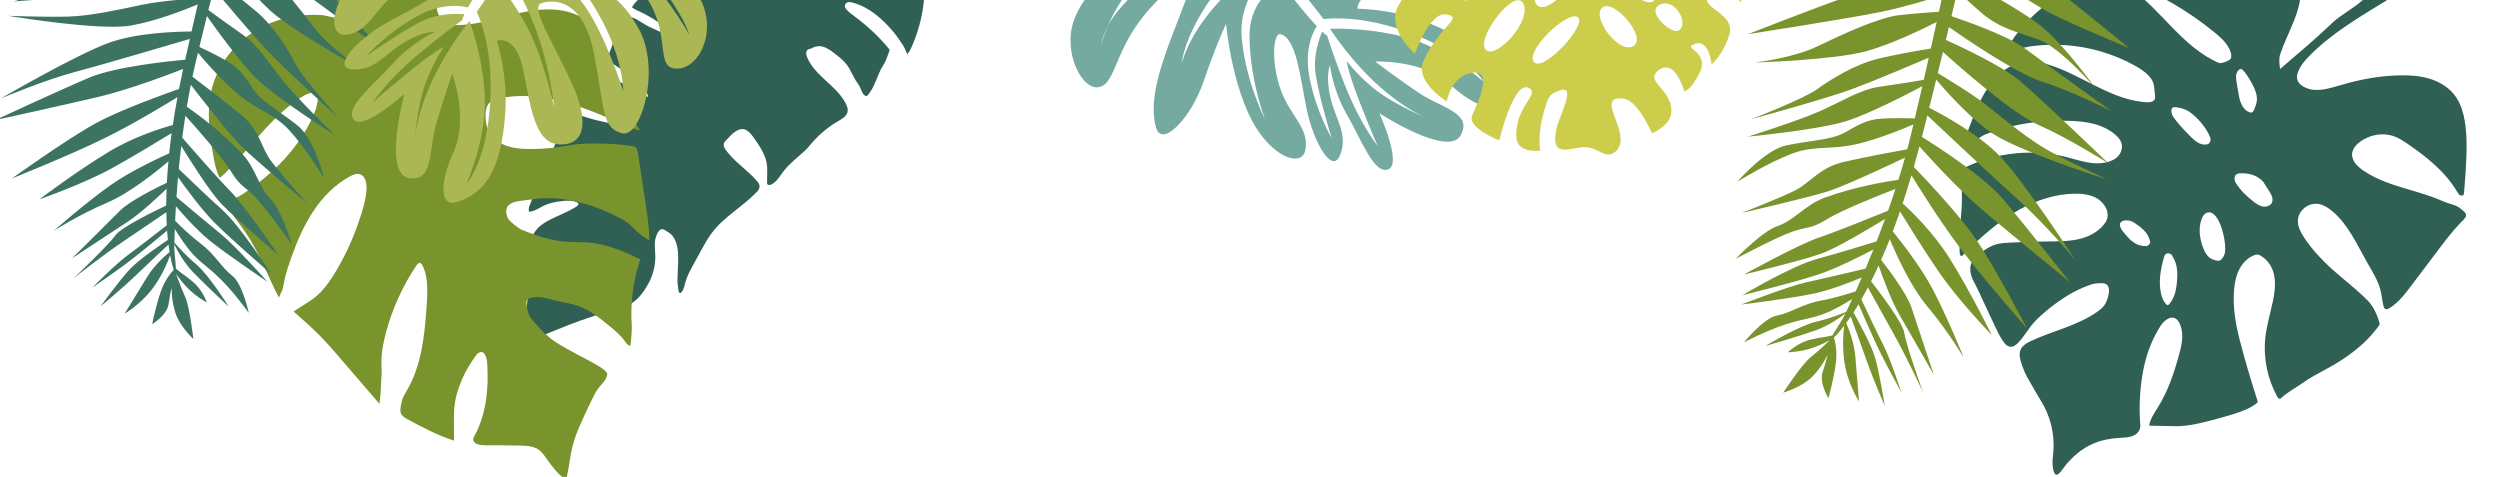 <svg width="650" height="124" xmlns="http://www.w3.org/2000/svg" xmlns:xlink="http://www.w3.org/1999/xlink" xml:space="preserve" version="1.1">
 <g>
  <title>Layer 1</title>
  <g id="Слой_1">
   <g id="svg_2">
    <defs>
     <rect height="124.00" width="650" y="0" x="0" id="SVGID_1_"/>
    </defs>
    <clipPath id="SVGID_2_">
     <use id="svg_3" xlink:href="#SVGID_1_"/>
    </clipPath>
    <g id="svg_4" clip-path="url(#SVGID_2_)" class="st1">
     <g id="svg_5">
      <g id="svg_6">
       <path id="svg_7" fill="#306054" d="m639.9,54.36c-0.72,-0.67 -1.65,-1.02 -2.58,-1.28c-0.93,-0.26 -1.73,-0.58 -2.63,-0.96c-1.88,-0.82 -3.82,-1.46 -5.78,-2.06c-3.89,-1.19 -7.88,-2.19 -11.54,-4.02c-1.01,-0.51 -2,-1.08 -2.93,-1.72c-1.06,-0.74 -2.09,-1.62 -2.61,-2.8c-1.19,-2.71 1.49,-4.78 3.7,-5.76c2.37,-1.05 5.19,-1.14 7.58,-0.07c0.93,0.42 1.79,0.99 2.64,1.56c5.05,3.44 10.01,7.34 13.11,12.61c0.19,0.33 0.39,0.67 0.71,0.87s0.81,0.18 1.01,-0.14c0.08,-0.12 0.92,-9.8 0.71,-14.51c-0.19,-4.15 -0.74,-8.58 -3.42,-11.75c-1.6,-1.89 -3.85,-3.16 -6.22,-3.88c-2.37,-0.71 -4.88,-0.9 -7.35,-0.87c-5.33,0.05 -10.62,1.05 -15.74,2.55c-2.2,0.64 -4.48,1.38 -6.8,1.23c-1.73,-0.11 -4.24,-1.01 -4.53,-3.02c-0.07,-0.49 0.04,-1 0.2,-1.47c0.6,-1.73 1.84,-3.16 3.13,-4.46c5.73,-5.79 12.86,-9.96 19.81,-14.22c1.76,-1.08 3.52,-2.17 5.11,-3.5c0.6,-0.5 3.76,-3.42 0.78,-3.82c-0.87,-0.12 -1.7,0.33 -2.45,0.76c-3.42,1.95 -6.84,3.97 -9.76,6.61c-1.98,1.78 -5.66,3.8 -7.58,5.64c-4.75,4.54 -8.67,7.77 -13.65,12.06c-0.17,-1.08 -0.34,-2.74 0.01,-3.78c2.04,-6.08 5.86,-11.5 5.33,-17.89c-0.44,-5.35 -3.71,-10.26 -8.18,-13.22c-3.44,-2.28 -7.53,-3.45 -11.63,-3.67c-4.21,-0.23 -8.37,0.73 -12.46,1.68c-4.15,0.96 -8.24,2.15 -12.26,3.56c-1.07,0.37 -1.97,1.03 -2.88,1.7c-2.43,1.79 -0.85,2.69 -0.3,3.97c0.55,1.28 1.57,2.3 2.63,3.2c3.54,3 7.77,5.04 11.78,7.37c3.79,2.21 7.41,4.71 10.82,7.48c1.53,1.24 3.05,2.58 3.93,4.34c0.36,0.71 0.61,1.52 0.49,2.31c-0.12,0.79 -2.62,1.61 -3.15,1.38c-4.74,-2 -8.61,-5.58 -12.2,-9.26c-3.59,-3.68 -7.04,-7.58 -11.29,-10.46c-2.06,-1.4 -4.36,-2.56 -6.83,-2.85c-3.89,-0.46 -6.7,1.96 -9.77,3.94c-3.26,2.11 -6.39,4.46 -9.15,7.21c-1.86,1.85 -3.53,3.89 -4.92,6.12c-0.24,0.39 -0.47,0.92 -0.17,1.27c0.35,0.41 1.62,0.28 2.15,0.26c0.98,-0.04 2,-0.36 2.97,-0.51c2.05,-0.3 4.12,-0.45 6.18,-0.45c4.14,-0.01 8.28,0.58 12.25,1.73c3.06,0.88 6.03,2.11 8.81,3.65c1.65,0.91 3.28,1.98 4.36,3.52c0.86,1.24 0.78,2.83 0.97,4.35c0.26,2.05 -2.04,1.76 -3.56,1.57c-8.91,-1.09 -16.29,-7.48 -24.94,-9.9c-1.44,-0.4 -2.92,-0.69 -4.41,-0.64c-3.63,0.13 -6.94,2.32 -9.25,5.13c-3.37,4.1 -5.05,9.31 -6.96,14.18c-0.25,0.64 -0.5,1.36 -0.23,1.99c0.07,0.18 0.2,0.34 0.37,0.42c0.32,0.14 0.69,-0.06 0.98,-0.26c0.95,-0.63 1.89,-1.26 2.84,-1.88c0.79,-0.52 1.7,-0.8 2.6,-1.12c1.95,-0.69 3.94,-1.25 5.96,-1.7c4.04,-0.89 8.19,-1.3 12.33,-1.29c0.66,0 1.32,0.01 1.99,0.03c2.17,0.07 4.36,0.26 6.46,0.82c2.1,0.56 4.13,1.52 5.72,3c0.53,0.49 1.02,1.05 1.28,1.73c0.71,1.82 -0.38,3.72 -1.99,4.56c-1.74,0.91 -3.78,1.06 -5.7,0.84c-2.25,-0.26 -4.41,-1 -6.6,-1.55c-8.44,-2.1 -17.59,-1.26 -25.51,2.35c-0.32,0.14 -0.64,0.3 -0.88,0.56c-0.36,0.39 -0.46,0.95 -0.52,1.48c-0.39,3.04 -0.05,6.07 -0.29,9.12c-0.28,3.5 -0.51,7.02 -0.52,10.53c0,0.53 0.01,1.08 0.25,1.55c0.04,0.07 0.08,0.14 0.15,0.17c0.14,0.06 0.28,-0.06 0.38,-0.16c4.46,-4.55 9.4,-8.98 15.03,-12.06c4.31,-2.35 9.12,-3.9 14.03,-4c2.09,-0.04 4.28,0.21 6.05,1.32c2.01,1.25 3.48,3.94 2.06,6.11c-1.43,2.19 -3.86,3.56 -6.34,4.23c-2.8,0.76 -5.74,0.73 -8.65,0.76c-3.37,0.03 -6.74,0.13 -10.11,0.31c-1.09,0.06 -2.2,0.13 -3.25,0.42c-1.72,0.48 -3.23,1.52 -4.62,2.65c-0.68,0.56 -1.36,1.16 -1.76,1.94c-0.54,1.05 -0.53,2.32 -0.21,3.46c0.31,1.1 0.91,2.04 1.42,3.05c0.5,0.99 0.94,2.02 1.41,3.02c1.08,2.3 2.15,4.6 3.23,6.9c0.68,1.45 1.36,2.91 2.28,4.23c0.46,0.66 1.06,1.33 1.86,1.4c0.78,0.07 1.48,-0.47 2.03,-1.04c1.26,-1.29 2.19,-2.85 3.27,-4.28c1.04,-1.38 2.34,-2.55 3.65,-3.67c2.99,-2.55 6.26,-4.81 9.88,-6.37c0.76,-0.32 1.53,-0.62 2.31,-0.87c0.86,-0.28 1.76,-0.3 2.67,-0.3c2.86,-0.01 1.74,3.69 0.95,5.22c-0.49,0.94 -1.34,1.64 -2.21,2.25c-5.1,3.55 -11.37,4.89 -17.02,7.48c-1.22,0.56 -2.51,1.29 -2.95,2.55c-0.32,0.91 -0.12,1.91 0.14,2.83c0.52,1.83 1.29,3.58 2.28,5.21c0.99,1.63 1.86,3.31 2.89,4.94c2.49,3.94 3.67,8.7 3.29,13.34c-0.08,1.02 -0.24,2.04 -0.21,3.06c0.02,0.64 0.16,2.66 0.92,2.92c0.68,0.24 1.98,-1.86 2.36,-2.33c1.95,-2.42 4.39,-4.5 7.24,-5.74c2.2,-0.95 4.6,-1.38 7,-1.52c1.07,-0.06 2.17,-0.08 3.18,-0.44c1.01,-0.37 1.94,-1.18 2.09,-2.25c0.05,-0.32 0.02,-0.64 0,-0.96c-0.3,-3.99 -0.12,-8.16 0.48,-12.13c0.62,-4.16 1.88,-8.25 3.96,-11.91c0.17,-0.29 0.34,-0.58 0.51,-0.87c0.48,-0.78 1.01,-1.55 1.76,-2.08c3.06,-2.16 4.25,1.86 4.23,4.23c-0.01,1.58 -0.39,3.13 -0.8,4.65c-1.29,4.82 -2.92,9.6 -5.54,13.84c-0.93,1.51 -2.01,3 -2.27,4.75c0,0 6.76,0.17 7.47,0.15c2.94,-0.09 5.82,-0.78 8.66,-1.52c1.95,-0.51 3.89,-1.05 5.82,-1.65c2.12,-0.66 4.25,-1.42 5.99,-2.8c0.11,-0.09 0.23,-0.19 0.26,-0.33c0.03,-0.12 -0.01,-0.25 -0.05,-0.36c-1.66,-5.18 -3.24,-10.46 -4.6,-15.73c-1.1,-4.25 -1.84,-8.65 -1.48,-13.02c0.16,-1.93 0.54,-3.88 1.47,-5.58c0.82,-1.5 2.1,-2.82 3.71,-3.45c1,-0.4 1.45,-0.13 2.29,0.47c0.8,0.57 1.48,1.31 1.98,2.15c1.62,2.7 1.31,6.12 0.67,9.21c-0.67,3.22 -1.65,6.39 -2,9.67c-0.55,5.23 0.57,10.61 3.09,15.23c0.16,0.29 0.41,0.63 0.74,0.57c0.16,-0.03 0.29,-0.15 0.41,-0.26c1.63,-1.56 3.56,-2.47 5.35,-3.76c1.92,-1.38 3.95,-2.46 6.03,-3.57c5.35,-2.86 10.44,-6.49 13.94,-11.45c0.07,-0.1 0.14,-0.2 0.17,-0.32c0.02,-0.13 -0.01,-0.26 -0.04,-0.39c-0.55,-1.96 -1.54,-4.22 -2.96,-5.68c-2.99,-3.08 -6.47,-5.62 -9.64,-8.51c-2.55,-2.32 -4.9,-4.88 -6.83,-7.73c-0.84,-1.25 -1.62,-2.61 -1.77,-4.1c-0.3,-2.96 2.68,-5.45 5.55,-4.84c1.27,0.27 2.39,1 3.38,1.84c4.18,3.5 6.44,8.72 9.14,13.46c1.31,2.29 2.76,4.56 3.4,7.12c0.33,1.33 0.43,2.71 0.76,4.03c0.08,0.31 0.19,0.66 0.48,0.81c0.36,0.19 0.79,-0.02 1.13,-0.23c2.6,-1.64 4.4,-4.2 6.22,-6.61c2.15,-2.84 4.29,-5.68 6.44,-8.53c1.83,-2.42 3.66,-4.85 5.77,-7.03c0.45,-0.46 1.1,-1.02 1.37,-1.61c0.34,-0.9 -0.66,-1.46 -1.2,-1.96zm-81.72,9.62c-1.99,0.01 -2.89,-0.51 -4.02,-1.41c-0.62,-0.49 -1.1,-1.12 -1.63,-1.71c-0.41,-0.47 -0.82,-0.94 -1.1,-1.5c-0.97,-1.97 1.08,-2.08 1.51,-2.07c0.65,0.03 1.3,0.21 1.86,0.54c0.7,0.53 1.23,0.8 1.82,1.33c0.45,0.39 0.9,0.79 1.28,1.25c0.6,0.74 1.01,1.64 1.15,2.59c0.07,0.3 -0.63,0.98 -0.87,0.98zm5.9,15.01c-0.55,0.68 -0.85,0.11 -1,-0.04c-0.66,-0.68 -0.98,-1.61 -1.19,-2.54c-0.73,-3.15 -0.13,-6.4 0.74,-9.51c0.49,-1.74 1.89,-0.86 2.06,-0.57c0.36,0.64 0.72,1.28 0.96,1.98c0.16,0.48 0.27,0.98 0.34,1.48c0.2,1.46 0.09,2.95 -0.08,4.42c-0.2,1.73 -0.74,3.42 -1.83,4.78zm7.68,-41.75c-1.01,-0.5 -1.81,-1.31 -2.59,-2.12c-1.49,-1.52 -2.98,-3.05 -4.17,-4.81c-0.25,-0.36 -1.19,-2.72 0.78,-2.43c1.18,0.17 2.36,0.48 3.37,1.11c2.21,1.59 4.2,3.84 5.33,6.31c0.14,0.31 0.27,0.63 0.26,0.97c-0.06,1.97 -2.42,1.24 -2.98,0.97zm10.07,-18.78c0.2,-0.26 0.48,-0.49 0.81,-0.52c0.64,-0.04 2.45,2.87 3.07,4.12c0.64,1.28 1.2,2.67 1.07,4.09c-0.07,0.81 -0.39,1.56 -0.68,2.32c-0.43,1.11 -1.1,0.77 -1.31,0.68c-0.95,-0.37 -1.65,-1.22 -2.06,-2.14c-0.42,-0.93 -0.59,-1.94 -0.76,-2.95c-0.15,-0.86 -0.29,-1.72 -0.44,-2.59c-0.18,-1.01 -0.32,-2.17 0.3,-3.01zm-5.14,49.34c-0.98,-0.1 -1.93,-0.45 -2.6,-1.17c-0.67,-0.72 -1.08,-1.64 -1.41,-2.57c-0.79,-2.24 -1.1,-4.74 -0.3,-6.98c0.22,-0.62 0.53,-1.28 1.1,-1.61c3.16,-1.84 5.44,6.56 5.02,10.1c-0.09,0.74 -0.84,2.33 -1.81,2.23zm14.02,-15.14c-0.38,0.83 -1.43,1.19 -2.34,1.04c-0.9,-0.15 -1.69,-0.69 -2.41,-1.25c-1.83,-1.41 -3.54,-3.04 -4.73,-5.03c-0.28,-0.46 -0.74,-2.28 1.22,-2.36c1.57,-0.07 3.16,0.22 4.52,1c0,0 1.18,0.75 1.56,1.35c0.48,0.76 0.96,1.51 1.45,2.27c0.58,0.9 1.17,2.01 0.73,2.98z" class="st2"/>
      </g>
     </g>
     <g id="svg_8">
      <path id="svg_9" fill="#306054" d="m172.06,-0.26c-0.62,-0.21 -2.9,-1.83 -3.85,-2.8c0.14,0.15 -1.82,2.43 -2.01,2.66c-0.37,0.42 -0.77,0.8 -1.15,1.21c-0.31,0.33 -0.45,0.75 -0.76,1.08c0.6,0.49 1.32,0.8 2.03,1.13c1.61,0.75 3.17,1.63 4.64,2.62c1.05,0.7 2.07,1.49 2.88,2.47c0.4,0.49 0.7,1.01 0.98,1.57c0.08,0.16 0.89,1.45 0.05,1.03c-0.14,-0.07 -0.23,-0.19 -0.33,-0.31c-1.59,-1.93 -4.22,-2.58 -6.42,-3.79c-1.57,-0.86 -3.02,-2.08 -4.79,-2.37c-1.32,1.19 -2.28,2.73 -3,4.36c-0.49,1.1 -0.87,2.23 -1.22,3.38c-0.27,0.89 -0.95,2.07 -0.93,3c0.02,0.74 0.69,1.27 1.3,1.68c1.65,1.11 3.35,2.18 4.89,3.43c0.91,0.74 1.77,1.54 2.52,2.44c0.43,0.52 1.84,1.95 1.5,2.68c-1.58,-0.65 -3.12,-1.67 -4.64,-2.47c-1.58,-0.84 -3.14,-1.73 -4.59,-2.79c-1.06,-0.78 -2.06,-1.65 -3.19,-2.33c-0.12,-0.07 -0.24,-0.14 -0.38,-0.14c-0.13,0 -0.25,0.07 -0.35,0.15c-0.66,0.47 -1.11,1.17 -1.51,1.87c-1.4,2.43 -2.28,5.02 -3.19,7.66c-0.02,0.06 -0.04,0.12 -0.04,0.19c0,0.28 0.34,0.4 0.62,0.44c1.75,0.28 3.51,0.54 5.19,1.08c1.16,0.38 2.29,0.9 3.28,1.62c0.79,0.58 1.83,2 0,1.7c-3.27,-0.53 -6.49,-1.37 -9.61,-2.49c-0.2,-0.07 -0.42,-0.15 -0.63,-0.12c-0.25,0.04 -0.45,0.21 -0.63,0.38c-1.42,1.35 -2.41,3.07 -3.2,4.85c-0.81,1.8 -1.58,3.58 -2.3,5.41c-0.57,1.43 -1.13,2.87 -1.74,4.29c-0.78,1.84 -1.63,3.65 -2.41,5.48c-0.39,0.92 -0.77,1.84 -1.11,2.78c-0.16,0.43 -0.44,0.96 -0.48,1.41c-0.02,0.16 -0.04,0.78 0.12,0.86c0.06,0.03 0.13,0.02 0.2,0.01c1.38,-0.19 2.54,-1.09 3.8,-1.67c1.33,-0.61 2.78,-0.87 4.23,-1.06c1.46,-0.19 3.02,-0.3 4.32,0.37c0.69,0.36 -0.14,0.96 -0.53,1.19c-1.95,1.15 -4.07,1.99 -6.11,2.99c-1.37,0.67 -2.73,1.42 -3.77,2.54c-1.76,1.9 -2.36,4.6 -2.63,7.18c-0.3,2.85 -0.13,5.61 0.05,8.46c0.17,2.77 -0.27,5.71 -0.86,8.41c-0.42,1.92 -0.99,3.81 -1.71,5.65c-0.16,0.4 -0.92,1.81 -0.03,1.9c0.35,0.03 0.67,-0.21 0.94,-0.43c2.77,-2.2 6.08,-3.59 9.36,-4.9c4.26,-1.71 8.55,-3.34 12.98,-4.54c1.8,-0.49 3.63,-0.9 5.31,-1.69c2.55,-1.19 4.12,-3.34 5.45,-5.75c1.18,-2.14 1.8,-4.59 1.78,-7.04c-0.01,-1.25 -0.19,-2.5 -0.11,-3.75c0.05,-0.87 0.6,-2.54 1.27,-3.09c0.73,-0.6 1.52,0.17 2.33,0.64c0.82,0.47 1.38,1.3 1.74,2.17c0.79,1.89 0.76,4.01 0.69,6.06c-0.04,1.2 -0.08,2.41 -0.15,3.61c-0.06,1.1 0.09,2.23 0.27,3.33c0.04,0.26 0.18,0.59 0.44,0.56c0.11,-0.01 0.2,-0.09 0.28,-0.17c0.66,-0.7 0.81,-1.72 1.07,-2.65c0.43,-1.59 1.23,-3.05 2.02,-4.49c0.94,-1.71 1.87,-3.41 2.81,-5.12c1.3,-2.36 2.78,-4.38 4.77,-6.2c1.9,-1.74 3.99,-3.26 5.96,-4.91c0.91,-0.76 1.8,-1.54 2.63,-2.38c0.65,-0.66 1.32,-1.26 0.99,-2.29c-0.1,-0.31 -0.3,-0.57 -0.51,-0.82c-2.18,-2.61 -5.13,-4.49 -7.31,-7.1c-0.61,-0.73 -1.51,-1.67 -1.39,-2.61c0.08,-0.63 0.8,-1.13 1.22,-1.6c1.06,-1.21 2.82,-2.91 4.55,-2.06c0.82,0.4 1.4,1.15 1.93,1.88c0.78,1.07 1.54,2.17 2.17,3.34c0.58,1.06 1.06,2.18 1.28,3.37c0.18,1.01 0.16,2.04 0.14,3.06c-0.01,0.66 -0.03,1.31 -0.04,1.97c0,0.15 0,0.31 0.07,0.45c0.18,0.32 0.67,0.27 1.01,0.12c1.39,-0.63 2.17,-2.09 3.09,-3.3c1.56,-2.06 3.72,-3.72 5.63,-5.45c0.88,-0.8 1.57,-1.79 2.38,-2.67c0.87,-0.94 1.81,-1.83 2.81,-2.64c1.12,-0.91 2.3,-1.73 3.55,-2.45c0.99,-0.58 2.13,-1.22 2.39,-2.34c0.17,-0.75 -0.1,-1.52 -0.45,-2.2c-2.38,-4.69 -8.05,-7.16 -10.04,-12.03c-0.23,-0.57 -0.43,-1.27 -0.02,-1.81c0.3,-0.39 0.77,-0.34 1.18,-0.55c1.25,-0.66 2.35,-0.73 3.67,-0.13c1.02,0.46 1.9,1.17 2.77,1.86c0.97,0.77 1.94,1.55 2.69,2.54c0.95,1.25 1.49,2.77 2.33,4.1c0.41,0.64 0.89,1.24 1.2,1.93c0.34,0.75 0.53,1.69 1.28,2.05c0.13,0.06 0.28,0.1 0.41,0.05c0.09,-0.04 0.16,-0.11 0.22,-0.18c1.4,-1.58 2.07,-3.63 2.87,-5.54c0.38,-0.92 0.83,-1.74 1.36,-2.57c0.61,-0.96 0.94,-2.26 1.37,-3.31c0.05,-0.13 0.11,-0.28 0.08,-0.41c-0.02,-0.1 -0.09,-0.18 -0.16,-0.26c-2.56,-3.08 -5.5,-5.86 -8.72,-8.25c-0.93,-0.69 -1.9,-1.36 -2.58,-2.29c-0.48,-0.66 0.1,-1.87 1.47,-1.55c3.25,0.75 6.09,2.69 8.48,5.01c1.25,1.21 2.42,2.5 3.46,3.9c0.52,0.7 0.95,1.46 1.46,2.16c0.53,0.71 0.81,1.61 1.17,2.43c0.53,-0.54 0.88,-1.24 1.19,-1.93c2.18,-4.88 3.28,-10.21 3.42,-15.55c0.02,-0.77 0.03,-1.56 -0.11,-2.32c-0.11,-0.55 -0.43,-1.04 -0.62,-1.57c-0.48,-1.34 -1.32,-2.51 -2.24,-3.58c-3.01,-3.51 -7.16,-6.21 -11.75,-6.75c-0.7,-0.08 -1.21,-0.32 -2.07,-0.44c-0.84,-0.11 0.12,-1.67 0.66,-1.81c3.08,-2.1 6.1,-4.28 9.07,-6.53c0.19,-0.14 0.38,-0.29 0.49,-0.5c0.13,-0.25 0.13,-0.55 0.1,-0.84c-0.15,-1.47 -0.82,-2.89 -1.86,-3.95c-0.08,-0.08 -0.17,-0.16 -0.28,-0.19c-0.12,-0.03 -0.25,0.02 -0.36,0.07c-5.56,2.34 -8.13,9.34 -13.79,11.44c-3.36,-2.71 -5.29,-6.8 -8.22,-9.97c-0.6,-0.65 -1.26,-1.27 -2.07,-1.64c-2.65,-1.21 -5.96,0.08 -8.57,0.75c-0.36,0.09 -0.74,0.2 -0.95,0.51c0.19,0.43 0.62,0.7 1.02,0.96c0.48,0.32 3.76,2.64 2.2,3c-0.7,0.16 -1.74,-0.35 -2.35,-0.62c-0.79,-0.36 -1.53,-0.83 -2.18,-1.4c-0.3,-0.26 -0.62,-0.56 -1.01,-0.56c-0.19,0 -0.37,0.07 -0.55,0.14c-1.99,0.81 -3.83,1.93 -5.66,3.05c-2.51,1.53 -5.12,2.97 -7.51,4.69c-0.13,0.1 -0.28,0.2 -0.31,0.36c-0.04,0.19 0.07,0.38 0.2,0.52c0.4,0.43 0.96,0.68 1.5,0.91c2.26,0.94 4.59,1.71 6.87,2.61c1.15,0.45 2.29,0.94 3.39,1.5c0.51,0.26 3.2,1.35 1.75,1.93c-0.26,0.11 -0.55,0.1 -0.84,0.09c-2.64,-0.12 -5.21,-0.84 -7.75,-1.55c-3.18,-0.9 -6.5,-1.87 -8.84,-4.19c-0.81,0.55 -1.25,1.48 -1.68,2.36c-0.96,1.92 -2.09,3.75 -3.29,5.53c-1.21,1.8 -2.31,3.57 -3.36,5.46c-0.16,0.29 -0.33,0.62 -0.24,0.94c0.06,0.23 0.25,0.41 0.42,0.58c0.89,0.84 1.78,1.68 2.67,2.51c0.23,0.27 0.85,2.02 -0.29,1.64z" class="st2"/>
     </g>
     <path id="svg_10" fill="#79932D" d="m520.63,-17.5c-3.49,-0.27 -6.43,-0.82 -8.01,-1.15c-0.32,1.45 -0.66,2.95 -1.01,4.52c3.63,1.29 15.3,5.56 19.88,8.97c5.45,4.05 22.02,17.6 22.02,17.6s-12.99,-5.3 -19.81,-8.71c-5.61,-2.8 -18.42,-11.66 -22.8,-14.72c-0.38,1.66 -0.77,3.38 -1.18,5.14c4.44,2.36 16.32,8.81 21.21,12.84c6.07,5 13.89,15.96 13.89,15.96s-9.06,-10.61 -14.82,-12.67c-5.76,-2.06 -10.18,-2.93 -14.92,-7.02c-2.96,-2.55 -5.01,-4.55 -6.14,-5.7c-0.5,2.15 -1.02,4.37 -1.56,6.65c3.74,1.26 14.61,5.07 19.09,8.39c5.45,4.05 22.51,16.31 22.51,16.31s-10.16,-5.19 -18.06,-7.69c-6.66,-2.11 -20.14,-11.33 -24.2,-14.17c-0.26,1.1 -0.53,2.2 -0.8,3.32c3.44,1.55 14.6,6.75 19.21,10.63c5.48,4.61 23.09,21.49 23.09,21.49s-10.39,-6.58 -18.34,-10.07c-6.77,-2.96 -20.7,-15.29 -24.71,-18.91c-0.44,1.81 -0.88,3.65 -1.34,5.51c2.21,1.32 9.26,5.58 13.09,8.66c4.58,3.68 10.8,8.81 16.19,11.74c5.38,2.93 14.65,7.18 14.65,7.18s-23.68,-7.36 -30.75,-12.59c-5.59,-4.13 -11.4,-10.71 -13.6,-13.29c-0.59,2.39 -1.19,4.83 -1.81,7.3c3.22,1.64 13.13,6.97 18.62,12.85c6.61,7.09 19.31,26.64 19.31,26.64s-8.17,-9.67 -14.86,-15.62c-5.88,-5.24 -20.2,-18.7 -23.56,-21.87c-0.46,1.85 -0.93,3.71 -1.41,5.59c3.73,2.32 16.04,10.19 21.02,16.08c5.9,6.98 17.46,21.67 17.46,21.67s-14.05,-11.44 -22.05,-18.16c-6.57,-5.52 -14.46,-14.19 -17.08,-17.12c-0.48,1.84 -0.96,3.62 -1.45,5.34c1.93,2 11.27,11.74 15.8,18.28c5.08,7.31 13.64,23.73 13.64,23.73s-11.01,-12.47 -17.42,-20.97c-5.39,-7.15 -11,-16.19 -12.64,-18.88c-0.76,2.58 -1.52,5.02 -2.28,7.32c2.16,1.95 7.93,7.45 12.27,14.39c5.44,8.7 10.87,19.8 10.87,19.8s-8.69,-8.94 -13.93,-16.66c-3.86,-5.68 -7.99,-12.34 -9.91,-15.46c-0.63,1.82 -1.25,3.55 -1.88,5.2c1.88,2.31 7.14,8.96 10.22,14.73c3.79,7.11 8.24,18.12 8.24,18.12s-4.07,-6.95 -9.52,-13.4c-4.38,-5.18 -8.33,-14.11 -9.72,-17.42c-0.76,1.92 -1.5,3.7 -2.24,5.36c1.6,2.05 6.73,8.82 7.9,12.44c1.38,4.29 5.8,17.42 5.8,17.42s-5.96,-10.36 -8.94,-15.55c-2.15,-3.75 -4.36,-9.77 -5.42,-12.82c-0.67,1.47 -1.32,2.83 -1.96,4.09c2.03,2.6 8.26,10.76 8.65,13.45c0.47,3.21 4.84,15.36 4.84,15.36s-4.35,-9.33 -7.65,-15.2c-2.37,-4.22 -5.24,-9.42 -6.66,-12.01c-0.59,1.12 -1.16,2.15 -1.7,3.11c0.85,1.83 4.07,8.69 5.72,11.88c1.9,3.69 4.66,12.27 4.66,12.27s-3.15,-5.74 -5.22,-9.84c-1.68,-3.33 -4.78,-10.46 -5.89,-13.04c-0.46,0.77 -0.9,1.47 -1.33,2.13c0.89,1.57 4.5,8.06 5.57,11.58c1.22,4.02 2.57,12.68 2.57,12.68s-2.92,-6.6 -4.95,-12.4c-1.58,-4.51 -3.24,-9.01 -3.9,-10.79c-0.42,0.62 -0.81,1.17 -1.18,1.68c0.61,1.34 2.05,4.86 2.38,8.7c0.43,4.91 0.96,11.64 0.96,11.64s-3.09,-4.61 -3.86,-10.63c-0.52,-4.08 -0.22,-7.36 0.02,-9.05c-1.35,1.78 -2.31,2.74 -2.69,3.11c0.25,0.78 0.97,3.37 0.47,6.91c-0.6,4.26 -1.88,8.85 -1.88,8.85s-2.48,-3.94 -1.52,-6.82c0.96,-2.87 1.29,-4.44 1.29,-4.44s-1.37,3.04 -4.04,5.73c-2.66,2.69 -7.51,4.1 -7.51,4.1s4.8,-7.31 7.08,-9.15c1.87,-1.51 3.9,-3.39 5.06,-4.5c-0.85,0.47 -2.3,1.2 -4.23,1.91c-3.17,1.17 -6.69,1.23 -6.69,1.23s2.63,-2.52 5.82,-3.26c3.22,-0.75 3.34,-0.56 5.77,-1.12c0.55,-1.1 2.39,-3.64 3.36,-5.67c-1.46,1.11 -4.49,3.22 -7.94,4.43c-4.83,1.69 -12.88,3.99 -12.88,3.99s8.85,-5.31 13.03,-6.25c3.18,-0.72 6.57,-2.03 8,-2.61c0.48,-1.02 1.01,-2.14 1.56,-3.35c-1.91,1.2 -5.18,3.13 -7.84,4.03c-4.01,1.36 -4.31,0.95 -9.3,2.51c-4.98,1.56 -11,4.73 -11,4.73s5.13,-6.36 8.61,-6.98c3.49,-0.63 6.69,-3.05 11.44,-3.89c3.27,-0.58 6.99,-1.73 8.99,-2.39c0.52,-1.14 1.05,-2.35 1.6,-3.62c-2.48,1.05 -7.69,3.12 -12.07,4.1c-5.98,1.34 -19.28,2.95 -19.28,2.95s12.4,-4.81 16.86,-5.77c3.75,-0.81 12.75,-2.93 15.47,-3.58c0.67,-1.58 1.35,-3.25 2.04,-4.97c-3.07,1.61 -9.74,5 -14.39,6.53c-6.22,2.05 -19.7,5.37 -19.7,5.37s12.8,-7.65 19.46,-9.45c5.28,-1.43 12.64,-3.68 15.46,-4.55c0.74,-1.89 1.48,-3.85 2.22,-5.86c-2.88,1.78 -12.35,7.53 -16.77,9.09c-5.25,1.86 -19.98,5.39 -19.98,5.39s14.34,-7.88 19.45,-9.59c4.43,-1.48 15.24,-5.86 18.06,-7.01c0.66,-1.86 1.3,-3.76 1.93,-5.68c-3.72,1.45 -14,5.52 -17.87,7.92c-4.76,2.96 -5.26,1.58 -10.63,3.86c-5.36,2.29 -13.01,6.39 -13.01,6.39s6.77,-7.16 10.92,-8.53c4.15,-1.37 7.18,-5.52 12.12,-7.33c7.81,-2.86 15.96,-4.21 19.23,-4.67c0.6,-1.9 1.17,-3.83 1.71,-5.77c-3.27,1.56 -15.25,7.21 -19.77,8.69c-5.25,1.71 -22.64,5.68 -22.64,5.68s9.37,-3.64 13.62,-5.72c4.25,-2.08 6.41,-6.01 12.81,-7.51c4.98,-1.17 13.18,-2.69 16.57,-3.31c0.28,-1.05 0.55,-2.11 0.81,-3.17c0.26,-1.06 0.52,-2.16 0.79,-3.29c-2.58,1.12 -8.09,3.4 -13.67,4.86c-7.63,1.99 -11.67,0.4 -17.88,2.73c-6.21,2.33 -14.23,7.31 -14.23,7.31s7.13,-8.31 12.83,-9.48c5.71,-1.18 11.62,-1.38 15.03,-3.27c3.41,-1.89 5.58,-3.42 9.79,-3.67c2.93,-0.17 6.56,-0.11 8.5,-0.05c0.62,-2.63 1.27,-5.44 1.94,-8.37c-2.89,1.54 -13.65,7.18 -19.84,9.11c-7.2,2.25 -25.55,4.02 -25.55,4.02s12.73,-3.98 18.64,-6.58c5.91,-2.6 10.52,-5.68 15.69,-6.41c3.82,-0.53 8.98,-1.38 11.44,-1.78c0.43,-1.88 0.86,-3.8 1.3,-5.76c-3.82,1.63 -14.29,6.06 -19.75,8.09c-6.76,2.51 -26.32,7.87 -26.32,7.87s13.64,-5.3 17.02,-7.76c3.38,-2.45 9.77,-6.49 16.03,-7.98c4.75,-1.13 10.88,-2.18 13.56,-2.62c0.51,-2.28 1.02,-4.59 1.53,-6.91c-2.97,1.52 -11.45,5.72 -18.3,7.61c-8.46,2.32 -29,2.95 -29,2.95s9.94,-1.14 16.24,-4.19c6.3,-3.04 15.91,-7.55 21.51,-8.15c3.77,-0.41 7.86,-0.71 10.13,-0.86c0.32,-1.44 0.63,-2.89 0.95,-4.33c-2.83,0.93 -9.47,3 -15.92,4.34c-8.49,1.76 -34.75,5.83 -34.75,5.83s17.93,-7.01 25.51,-9.66c7.58,-2.65 11.66,-2.8 25.72,-3.08c0.38,-1.78 0.77,-3.54 1.14,-5.28c-1.52,0.97 -4.99,2.2 -12.95,2.9c-14.58,1.27 -32.19,-0.95 -32.19,-0.95s10.8,-0.91 16.36,-2.22c4.88,-1.15 24.61,-2.29 29.39,-2.56c0.32,-1.51 0.64,-2.99 0.95,-4.45c-1.95,1.08 -6.25,2.99 -12.66,3.16c-9,0.24 -21.82,-9.3 -21.82,-9.3s12.96,7.14 18.13,6.41c5.17,-0.72 5.35,-2.57 9.15,-2.64c2.57,-0.05 5.8,0.24 7.62,0.43c0.36,-1.7 0.49,-2.43 0.83,-4.02c-2.67,0.92 -9.3,1.06 -14.47,-0.73c-6.62,-2.29 -9.39,-6.21 -9.39,-6.21s5.03,1.68 10.53,1.78c4.4,0.08 11.19,2.46 13.73,3.41c2.48,-11.66 4.2,-19.95 4.2,-19.95l3.17,3.62c0,0 -1.51,7.4 -4.21,19.56c2.68,-0.43 9.69,-1.35 15.75,-0.36c7.68,1.24 20.41,6.85 20.41,6.85s-10.61,-3.19 -15.15,-3.63c-4.56,-0.42 -8.29,0.92 -13.53,0.52z" class="st3"/>
     <path id="svg_11" fill="#74AA9F" d="m279.16,5.43c4.02,-11.42 18.33,-17.96 18.33,-17.96s-3.64,-0.96 -8.87,-0.32c-5.59,0.68 -12.81,2.91 -13.29,1.29c-0.93,-3.15 5.31,-9.73 12.1,-14.06c8.69,-5.53 19.16,-4.19 24.62,-2.91c1.34,1.38 5.72,6.01 7.35,7.69c-2.72,-1.41 -11.33,-4.02 -19.43,-2.29c-14.02,3 -19.92,9.72 -19.92,9.72s7.12,-5.79 20.05,-6.97c12.72,-1.17 16.83,2 16.83,2s-9.87,1.81 -19.23,11.03c-5.09,5.01 -8.05,10.35 -9.7,14.18c-1.58,3.19 -1.83,5.37 -1.83,5.37s0.46,-2.15 1.83,-5.37c1.67,-3.36 5.28,-7.26 10.73,-12.08c10.92,-9.65 20.29,-10.68 24.6,-11.12c0.51,0.64 3.12,3.38 3.7,4.12c-2.21,1.28 -7.47,4.87 -12.71,12.64c-6.88,10.2 -7,16.06 -7,16.06s1.18,-6.5 8.92,-15.24c7.08,-7.99 10.92,-10.39 12.48,-11.1c0.32,0.42 1.35,1.56 1.68,1.99c-1.99,1.71 -8.47,8.09 -7.54,17.89c1.1,11.57 6.06,21.03 6.06,21.03s-3.92,-9.98 -4.05,-21.42c-0.1,-8.78 5.59,-12.66 8.24,-14c3.28,4.22 6.66,8.47 9.25,11.21c-0.98,1.53 -3.3,6.08 -1.9,13.32c1.76,9.04 5.77,15.77 5.77,15.77s-3.33,-10.72 -4.18,-16.71c-0.68,-4.77 1,-9.32 1.71,-10.98c0.49,0.45 0.93,0.83 1.31,1.1c0.73,2.34 2.09,6.39 4.47,12.49c4.16,10.66 8.66,16.15 8.66,16.15s-1.18,-2.54 -4.34,-10.52c-3.53,-8.94 -3.71,-11.58 -3.71,-11.58s2.27,3.16 6.77,6.92c5.46,4.58 15.53,8.56 15.53,8.56s-7.86,-2.58 -17.04,-11.94c-5.22,-5.32 -9.1,-11.1 -9.6,-11.92c3.41,-0.08 11.32,0.02 19.52,2.2c10.88,2.89 20.51,11.66 20.51,11.66s-3.84,-6.87 -18.6,-12.55c-11.9,-4.58 -20.31,-4.15 -23.13,-3.81c-1.5,-2.05 -3.56,-4.63 -5.91,-7.45c2.05,-0.8 6.34,-2.3 12.7,-3.61c9.23,-1.89 23.07,-0.41 23.07,-0.41s-10.14,-2.31 -21.49,-1.67c-8.43,0.47 -14.29,2 -16.75,2.76c-0.9,-1.06 -2.9,-3.54 -2.9,-3.54s0.56,-4.75 15.29,-12.04c8.13,-4.02 27.28,-3.94 27.28,-3.94s-10.93,-3.68 -27.81,1.75c-12.04,3.87 -16.05,9.11 -17.63,10.17c-2.47,-2.32 1.19,-14.59 10.17,-21.76c9.48,-7.57 26.74,-11.03 26.74,-11.03s-10.38,-0.18 -27.31,9.16c-10.36,5.71 -14.14,17.72 -14.16,17.7l-0.94,-1.37c0,0 3.22,-11.47 7.61,-18.94c3.75,-6.38 15.48,-14.79 15.48,-14.79s-9.24,4.5 -16.55,13.01c-7.31,8.51 -8.57,18.14 -8.57,18.14s-1.17,-5.01 -1.48,-12.56c-0.32,-7.55 3.99,-19.1 3.99,-19.1s-4.54,7.24 -6.09,15.36c-1.26,6.6 1.52,15.04 1.52,15.04l-4.94,-5.18c0,0 -3.67,-16.8 4.18,-28.77c3.15,-4.8 17.61,-11.15 9.59,1.25c-3.6,5.58 -4.44,16.99 -4.44,16.99s2.54,-6.31 10.48,-13.01c7.94,-6.7 21.46,-8.52 21.53,-2.57c0.02,2.36 -5.4,2.66 -12,6.84c-6.6,4.18 -9.98,8.86 -8.99,9.86c1,1 5.05,-2.98 16.76,-10.19c11.71,-7.21 23.47,1.89 21.76,8.57c-1.71,6.67 -9.32,-2.06 -22.42,2.95c-13.1,5.01 -8.52,9.82 -6.46,12.11c2.06,2.29 1.18,-5.71 16.08,-8.49c11.7,-2.19 27.18,8.27 24.26,12.59c-2.92,4.33 -6.06,2.57 -21.27,0.58c-15.22,-1.99 -17.2,5.49 -17.3,8.84c-0.1,3.35 11.93,-0.04 23.2,-1.17c8.01,-0.8 15.72,0.71 13.26,7.96c-2.11,6.23 -11.98,4.15 -21.43,3.08c-9.45,-1.07 -9.29,4.17 -9.29,4.17s9.41,0.02 18.68,3.79c13.41,5.46 18.1,11.14 18.01,19.18c-0.05,4.2 -5.62,3.13 -12.69,-3.34c-7.06,-6.47 -19.41,-5.9 -19.41,-5.9s6.43,4.88 11.85,8.45c5.42,3.57 13.65,4.98 10.37,10.78c-3.28,5.79 -21.11,-5.79 -21.11,-5.79s6.01,13.23 2.29,14.6c-3.71,1.36 -6.97,-7.76 -10.68,-14.14c-3.71,-6.37 -4.45,-12.91 -4.45,-12.91s-1.21,2.55 0.1,8.25c1.39,6.07 4.64,9.52 2.58,14.97c-2.06,5.45 -6.97,-3.27 -8.72,-11.74c-1.75,-8.47 -2.73,-19.03 -7.03,-19.59c-1.32,-0.17 -2.43,5.74 -0.08,13.45c2.36,7.71 8.01,10.8 6.71,16.86c-0.76,3.53 -6.24,2.72 -11.42,-4.02c-7.42,-9.65 -9.16,-28.95 -9.16,-28.95s-2.53,5.22 -5.81,14.88c-3.29,9.66 -10.79,17.32 -12.36,12.17c-2.35,-7.71 2.14,-18.89 5.94,-28.66c3.8,-9.76 5.25,-14.45 5.25,-14.45s-2.89,1.35 -12.48,11.7c-9.6,10.35 -8.96,19.68 -13.48,20.77c-4.52,1.09 -9.52,-9.1 -6.67,-17.19z" class="st4"/>
     <g id="svg_12">
      <path id="svg_13" fill="#79932D" d="m92.05,1.01c-2.14,-3.97 -4.28,-7.94 -6.42,-11.92c-0.81,-1.5 -1.62,-3 -2.36,-4.53c-2.99,-6.11 -5.03,-12.7 -8.66,-18.44c-0.16,-0.25 -0.37,-0.52 -0.67,-0.5c-0.18,0.01 -0.33,0.14 -0.46,0.26c-1.34,1.22 -2.67,2.44 -4.01,3.66c-0.11,0.1 -0.22,0.21 -0.26,0.35c-0.04,0.17 0.03,0.34 0.11,0.5c1.47,3.07 3.65,5.74 5.47,8.61c1.06,1.67 2.01,3.42 2.96,5.17c3.61,6.67 7.22,13.33 10.83,20c0.03,0.06 0.06,0.12 0.05,0.19c-0.02,0.1 -0.14,0.13 -0.24,0.15c-1.76,0.31 -3.31,-0.51 -5.04,-0.61c-1.95,-0.11 -3.91,-0.04 -5.84,0.21c-3.86,0.51 -7.63,1.77 -10.96,3.78c-5.57,3.36 -9.88,8.88 -11.47,15.19c-1.46,5.8 -0.64,11.92 0.45,17.81c0.33,1.8 0.7,3.63 1.56,5.25c0.16,0.3 2.31,-1.98 2.47,-2.16c0.81,-0.93 1.69,-1.8 2.51,-2.71c1.68,-1.87 3.31,-3.78 4.97,-5.65c3.3,-3.71 6.77,-7.33 10.92,-10.1c0.29,-0.19 4.35,-2.92 4.74,-0.39c0.05,0.35 -0.35,2.63 -0.63,3.39c-1.85,4.85 -4.78,9.24 -8.31,13.04c-2.1,2.26 -4.42,4.32 -6.86,6.2c-1.23,0.94 -2.48,1.84 -3.77,2.7c-1.18,0.79 -2.34,1.13 -3.63,1.7c-0.14,0.06 -0.29,0.14 -0.36,0.27c-0.05,0.1 -0.04,0.22 -0.03,0.34c0.1,0.92 0.58,1.76 1.08,2.53c1.15,1.79 2.5,3.44 3.69,5.2c3.58,5.26 5.74,11.32 8.68,16.96c-0.1,-0.19 0.82,-1.93 0.91,-2.25c0.25,-0.89 0.35,-1.84 0.57,-2.74c0.45,-1.87 1.05,-3.71 1.7,-5.52c1.49,-4.19 3.25,-8.31 5.71,-12.02c2.46,-3.7 5.66,-6.99 9.57,-9.09c0.8,-0.43 1.73,-0.82 2.59,-0.53c1.2,0.4 1.64,1.86 1.68,3.12c0.07,1.95 -0.39,3.87 -0.92,5.75c-1.59,5.62 -3.9,11.03 -6.86,16.07c-1.33,2.27 -2.83,4.5 -4.76,6.31c-1.94,1.81 -4.24,2.93 -6.41,4.43c2.36,2.07 4.72,4.15 6.92,6.39c1.94,1.98 3.75,4.08 5.55,6.18c3.32,3.85 6.64,7.71 9.96,11.56c-0.23,-0.27 0.14,-2.09 0.16,-2.48c0.05,-0.88 0.09,-1.76 0.13,-2.64c0.06,-1.5 0.23,-2.96 0.14,-4.45c-0.2,-3.15 0.39,-6.3 1.21,-9.32c1.66,-6.11 4.33,-11.95 7.86,-17.21c0.23,-0.34 0.58,-0.73 0.98,-0.63c0.26,0.07 0.42,0.31 0.55,0.55c0.64,1.21 0.97,2.56 1.14,3.92c0.28,2.29 0.13,4.61 -0.03,6.92c-0.53,7.49 -1.3,15.26 -5.12,21.73c-0.53,0.91 -1.11,1.8 -1.34,2.84c-0.17,0.78 -0.42,1.94 -0.33,2.72c0.1,0.91 1.01,1.48 1.81,1.92c3.92,2.11 7.87,4.24 12.12,5.57c0.09,-3.86 -0.38,-7.63 0.54,-11.43c0.91,-3.74 2.69,-7.24 4.9,-10.37c0.26,-0.37 0.53,-0.73 0.91,-0.98c1.6,-1.06 2.19,1.42 2.26,2.53c0.44,6.54 -0.19,13.36 -3.34,19.1c-0.12,0.21 -0.24,0.43 -0.28,0.68c-0.1,0.7 0.57,1.3 1.26,1.46c1.56,0.38 3.44,0.19 5.04,0.21c1.93,0.03 3.86,0.06 5.79,0.09c1.69,0.03 3.48,0.09 4.87,1.04c0.97,0.66 1.63,1.69 2.31,2.64c1.22,1.71 2.63,3.61 4.34,4.83c0.1,0.07 0.21,0.15 0.34,0.14c0.22,-0.02 0.32,-0.27 0.37,-0.49c0.59,-2.47 0.8,-5.03 1.38,-7.5c0.8,-3.41 2.31,-6.61 3.8,-9.78c0.79,-1.67 1.57,-3.34 2.47,-4.96c0.86,-1.56 2.7,-2.69 2.86,-4.48c0.15,-1.81 -10.54,-5.93 -14.78,-9.35c-1.95,-1.57 -3.62,-3.47 -5.2,-5.41c-0.56,-0.69 -1.48,-4.21 -0.71,-4.7c0.9,-0.57 2.1,-0.67 3.13,-0.58c1.23,0.11 2.41,0.49 3.61,0.78c2.26,0.56 4.61,0.82 6.79,1.65c2.81,1.06 5.2,3 7.53,4.9c1.49,1.21 2.99,2.44 4.12,4c0.4,0.55 0.82,1.19 1.48,1.35c0.19,0.05 0.49,-4.39 0.42,-5.32c-0.14,-1.93 -0.14,-3.87 -0.02,-5.81c0.25,-3.87 1.01,-7.7 2.27,-11.36c-3.67,-1.78 -7.45,-3.44 -11.46,-4.13c-3.29,-0.57 -6.63,-0.2 -9.91,-0.7c-3.28,-0.5 -6.43,-1.63 -9.5,-2.87c-0.77,-0.31 -3.34,-2.31 -3.64,-3.08c-1.83,-4.63 3.35,-4.33 5.76,-4.74c3.23,-0.55 6.54,-0.5 9.77,0.02c4.53,0.72 8.88,2.34 12.98,4.41c0.99,0.5 1.96,1.03 2.83,1.71c0.86,0.67 1.59,1.48 2.4,2.21c0.92,0.83 1.92,1.56 2.99,2.17c0.37,-1.56 -0.76,-8.74 -0.9,-9.69c-0.62,-4.13 -1.25,-8.26 -1.87,-12.39c-0.1,-0.69 -0.22,-1.4 -0.58,-1.99c-0.51,-0.82 -12.25,-1.58 -17.16,-0.62c-3.37,0.65 -6.81,0.99 -10.25,0.99c-2.47,0 -5,-0.18 -7.23,-1.23c-1.61,-0.75 -3.04,-2.03 -3.8,-3.65c-0.65,-1.39 -0.85,-3.59 -0.6,-5.1c0.12,-0.76 0.4,-1.52 0.94,-2.07c0.64,-0.64 1.56,-0.91 2.45,-1.1c5.32,-1.16 10.89,-0.64 16.16,0.71c6.59,1.69 12.75,4.63 19.02,7.2c0.47,0.19 0.96,0.39 1.46,0.32c-2.49,-3.65 -4.54,-7.6 -6.08,-11.74c-1.22,-3.29 -2.13,-6.68 -3.26,-10c-0.95,-2.76 -2.21,-5.15 -4.65,-6.85c-2.35,-1.64 -5.21,-2.51 -8.05,-2.73c-4.34,-0.34 -8.67,0.67 -12.88,1.76c-4.22,1.09 -8.47,2.27 -12.83,2.27c-0.78,0 -1.59,-0.04 -2.31,-0.36c-2.15,-0.96 -3.72,-4.42 -2.01,-6.35c2.02,-2.27 5.14,-3.22 8.15,-3.62c7.73,-1.02 15.54,0.96 23.33,0.7c1.31,-0.04 6.47,0.68 7.27,0.08c-3.22,-3.18 -7.06,-5.64 -10.87,-8.08c-4.91,-3.14 -9.88,-6.31 -15.39,-8.22c-2.81,-0.97 -5.77,-1.6 -8.74,-1.54c-4.58,0.1 -9.04,1.86 -12.71,4.61s-6.57,6.42 -8.78,10.44c-1.41,2.49 -2.52,4.73 -4.51,6.82z" class="st3"/>
     </g>
     <path id="svg_14" fill="#3C7361" d="m53.21,-39.08c3.11,1.28 5.87,2.09 7.36,2.48c-0.35,1.38 -0.71,2.82 -1.09,4.31c-3.67,-0.47 -15.53,-1.86 -20.93,-0.93c-6.43,1.11 -26.51,5.55 -26.51,5.55s13.44,1.08 20.76,1.12c6.02,0.03 20.85,-2.01 25.93,-2.74c-0.4,1.59 -0.8,3.23 -1.22,4.92c-4.83,0.1 -17.81,0.48 -23.75,1.82c-7.37,1.66 -18.83,7.67 -18.83,7.67s12.38,-5.16 18.21,-4.43c5.83,0.73 10,1.9 15.84,0.45c3.65,-0.91 6.27,-1.73 7.73,-2.23c-0.51,2.06 -1.02,4.19 -1.55,6.38c-3.75,-0.55 -14.72,-1.99 -20.01,-1.07c-6.43,1.11 -26.37,4.23 -26.37,4.23s10.96,-0.04 18.82,1.24c6.62,1.08 22.18,-0.99 26.9,-1.66c-0.25,1.05 -0.5,2.12 -0.76,3.19c-3.62,-0.19 -15.44,-0.57 -21.07,0.75c-6.7,1.58 -29.12,8.42 -29.12,8.42s11.76,-1.14 20.09,-0.68c7.09,0.39 24.38,-4.14 29.39,-5.51c-0.41,1.74 -0.83,3.51 -1.24,5.31c-2.46,0.17 -10.36,0.77 -14.98,1.75c-5.52,1.17 -13.08,2.87 -18.97,3.05c-5.88,0.18 -15.67,-0.19 -15.67,-0.19s23.5,3.95 31.82,2.53c6.58,-1.12 14.42,-4.24 17.42,-5.5c-0.53,2.31 -1.07,4.66 -1.61,7.04c-3.47,0.01 -14.28,0.28 -21.53,2.95c-8.74,3.21 -28.1,14.48 -28.1,14.48s11.2,-4.75 19.51,-6.96c7.31,-1.94 25.43,-7.28 29.68,-8.54c-0.4,1.78 -0.81,3.59 -1.21,5.41c-4.21,0.37 -18.17,1.79 -25,4.68c-8.09,3.43 -24.37,11.01 -24.37,11.01s17.01,-3.72 26.78,-6.02c8.03,-1.89 18.55,-5.9 22.06,-7.28c-0.39,1.79 -0.75,3.53 -1.07,5.21c-2.52,0.88 -14.75,5.18 -21.47,8.82c-7.52,4.08 -21.98,14.44 -21.98,14.44s14.85,-5.92 24.03,-10.43c7.73,-3.8 16.44,-9.11 19.02,-10.71c-0.47,2.54 -0.88,4.96 -1.22,7.26c-2.69,0.73 -10.03,2.95 -16.76,7.03c-8.43,5.11 -17.91,12.27 -17.91,12.27s11.33,-3.9 19.17,-8.25c5.77,-3.2 12.2,-7.12 15.2,-8.96c-0.25,1.84 -0.47,3.59 -0.64,5.27c-2.62,1.17 -10.01,4.59 -15.14,8.2c-6.33,4.45 -14.92,11.97 -14.92,11.97s6.5,-4.2 13.97,-7.36c6,-2.55 13.26,-8.49 15.89,-10.73c-0.18,1.97 -0.31,3.82 -0.41,5.57c-2.26,1.07 -9.6,4.65 -12.16,7.24c-3.03,3.08 -12.52,12.42 -12.52,12.42s9.6,-6.3 14.4,-9.46c3.47,-2.28 7.97,-6.49 10.21,-8.64c-0.06,1.55 -0.09,3 -0.09,4.36c-2.87,1.35 -11.74,5.65 -13.24,7.78c-1.79,2.55 -10.8,11.08 -10.8,11.08s7.77,-6.12 13.14,-9.72c3.87,-2.59 8.57,-5.81 10.92,-7.41c0.02,1.21 0.06,2.35 0.11,3.4c-1.52,1.2 -7.26,5.69 -10.05,7.71c-3.23,2.34 -9.31,8.5 -9.31,8.5s5.19,-3.55 8.74,-6.18c2.88,-2.13 8.63,-6.9 10.71,-8.63c0.06,0.86 0.14,1.65 0.21,2.4c-1.44,0.96 -7.35,4.96 -9.79,7.51c-2.78,2.92 -7.7,9.76 -7.7,9.76s5.36,-4.39 9.62,-8.49c3.31,-3.19 6.68,-6.32 8.02,-7.56c0.09,0.71 0.19,1.36 0.29,1.95c-1.1,0.89 -3.86,3.28 -5.81,6.43c-2.49,4.02 -5.87,9.57 -5.87,9.57s4.64,-2.62 7.91,-7.44c2.22,-3.27 3.38,-6.22 3.9,-7.77c0.39,2.11 0.79,3.35 0.96,3.84c-0.55,0.55 -2.29,2.47 -3.4,5.72c-1.33,3.91 -2.22,8.4 -2.22,8.4s3.84,-2.3 4.26,-5.19c0.42,-2.88 0.82,-4.37 0.82,-4.37s-0.14,3.2 0.98,6.66c1.11,3.46 4.66,6.77 4.66,6.77s-0.95,-8.35 -2.11,-10.91c-0.95,-2.1 -1.87,-4.6 -2.39,-6.05c0.52,0.77 1.45,2.03 2.8,3.47c2.21,2.38 5.2,3.96 5.2,3.96s-1.16,-3.3 -3.58,-5.32c-2.44,-2.04 -2.62,-1.92 -4.46,-3.46c0,-1.18 -0.47,-4.15 -0.42,-6.32c0.77,1.58 2.45,4.71 4.89,7.24c3.41,3.54 9.31,9 9.31,9s-5.29,-8.39 -8.46,-11.01c-2.41,-2 -4.75,-4.59 -5.73,-5.7c0.03,-1.08 0.06,-2.28 0.12,-3.55c1.12,1.85 3.09,4.93 4.98,6.85c2.85,2.9 3.29,2.69 6.88,6.18c3.6,3.5 7.38,8.82 7.38,8.82s-1.64,-7.67 -4.36,-9.72c-2.72,-2.05 -4.42,-5.51 -8.12,-8.29c-2.55,-1.91 -5.25,-4.51 -6.67,-5.94c0.05,-1.21 0.12,-2.47 0.2,-3.79c1.68,1.97 5.24,6.01 8.57,8.75c4.55,3.74 15.25,10.89 15.25,10.89s-8.55,-9.5 -11.95,-12.26c-2.87,-2.32 -9.66,-8.04 -11.72,-9.77c0.11,-1.64 0.25,-3.37 0.4,-5.15c1.94,2.71 6.19,8.51 9.51,11.84c4.45,4.46 14.56,13.15 14.56,13.15s-7.66,-12.11 -12.6,-16.54c-3.91,-3.51 -9.25,-8.63 -11.28,-10.6c0.19,-1.94 0.4,-3.94 0.64,-5.99c1.7,2.77 7.33,11.81 10.44,15.06c3.69,3.86 14.8,13.28 14.8,13.28s-8.88,-12.97 -12.53,-16.65c-3.16,-3.19 -10.53,-11.63 -12.44,-13.84c0.24,-1.88 0.51,-3.79 0.81,-5.71c2.57,2.85 9.62,10.8 11.89,14.53c2.8,4.6 3.83,3.63 7.44,7.92c3.61,4.28 8.39,11.12 8.39,11.12s-2.7,-9.07 -5.67,-12.04c-2.97,-2.97 -3.76,-7.85 -7.21,-11.53c-5.46,-5.83 -11.86,-10.53 -14.46,-12.34c0.31,-1.89 0.66,-3.79 1.03,-5.69c2.13,2.75 9.95,12.8 13.19,16.02c3.76,3.75 16.95,14.69 16.95,14.69s-6.46,-7.19 -9.2,-10.81c-2.74,-3.62 -2.89,-7.93 -7.73,-11.99c-3.76,-3.16 -10.14,-8.02 -12.78,-10.02c0.22,-1.02 0.44,-2.05 0.68,-3.07c0.24,-1.02 0.49,-2.07 0.75,-3.16c1.72,2.08 5.46,6.42 9.62,10.09c5.68,5.02 9.84,5.4 14.15,10.09c4.31,4.69 9.03,12.44 9.03,12.44s-2.51,-10.21 -6.89,-13.7c-4.39,-3.49 -9.36,-6.22 -11.47,-9.32c-2.11,-3.1 -3.3,-5.35 -6.81,-7.39c-2.44,-1.42 -5.58,-2.94 -7.26,-3.73c0.61,-2.53 1.27,-5.22 1.96,-8.02c1.81,2.57 8.6,12.07 13.06,16.42c5.2,5.05 20.17,14.52 20.17,14.52s-9.19,-8.93 -13.13,-13.72c-3.94,-4.79 -6.56,-9.43 -10.68,-12.3c-3.04,-2.11 -7.11,-5.07 -9.04,-6.48c0.45,-1.8 0.91,-3.64 1.38,-5.5c2.57,3.05 9.63,11.39 13.43,15.5c4.71,5.08 19.15,18.16 19.15,18.16s-9.4,-10.46 -11.24,-14.03c-1.84,-3.57 -5.56,-9.8 -10.28,-13.79c-3.58,-3.03 -8.39,-6.59 -10.49,-8.12c0.55,-2.18 1.12,-4.38 1.68,-6.59c1.88,2.59 7.34,9.87 12.4,14.46c6.25,5.66 23.59,15.1 23.59,15.1s-8.03,-5.29 -12.12,-10.63c-4.08,-5.36 -10.36,-13.39 -14.9,-16.33c-3.05,-1.98 -6.43,-4.01 -8.31,-5.13c0.36,-1.38 0.71,-2.75 1.06,-4.12c2.03,2.02 6.82,6.68 11.77,10.62c6.52,5.19 27.27,20.06 27.27,20.06s-12.34,-13.78 -17.69,-19.34c-5.35,-5.56 -8.78,-7.45 -20.72,-13.79c0.44,-1.69 0.88,-3.37 1.31,-5.02c0.88,1.49 3.33,4.05 9.85,8.1c11.95,7.4 28.01,13.13 28.01,13.13s-8.86,-5.46 -13.07,-8.99c-3.69,-3.1 -20.11,-12.63 -24.09,-14.93c0.38,-1.43 0.75,-2.85 1.11,-4.23c1.2,1.77 4.06,5.27 9.49,8.2c7.62,4.11 22.74,1.48 22.74,1.48s-14.21,0.5 -18.33,-2.36c-4.12,-2.86 -3.47,-4.52 -6.7,-6.23c-2.18,-1.16 -5.07,-2.31 -6.73,-2.93c0.43,-1.61 0.63,-2.29 1.03,-3.8c1.89,1.95 7.52,4.94 12.72,5.65c6.67,0.9 10.74,-1.25 10.74,-1.25s-5.04,-0.74 -9.8,-3.04c-3.81,-1.84 -10.66,-2.74 -13.25,-3.03c2.93,-11.07 5.05,-18.93 5.05,-18.93l-4.29,1.73c0,0 -1.91,7.01 -4.87,18.6c-2.11,-1.53 -7.72,-5.35 -13.35,-7.14c-7.13,-2.26 -20.47,-2.97 -20.47,-2.97s10.48,1.87 14.56,3.45c4.11,1.59 6.72,4.36 11.39,6.29z" class="st5"/>
     <path id="svg_15" fill="#AAB754" d="m103.47,-58.59c12.1,0.3 22.73,11.89 22.73,11.89s-0.21,-3.75 -2.43,-8.54c-2.37,-5.1 -6.72,-11.29 -5.33,-12.25c2.71,-1.86 10.9,2.05 17.11,7.17c7.94,6.55 9.9,16.93 10.36,22.52c-0.9,1.7 -3.95,7.29 -5.05,9.37c0.5,-3.02 0.33,-12.02 -3.82,-19.19c-7.18,-12.41 -15.39,-15.95 -15.39,-15.95s7.7,4.99 12.82,16.92c5.03,11.74 3.29,16.63 3.29,16.63s-4.77,-8.83 -16.43,-14.89c-6.34,-3.3 -12.33,-4.47 -16.48,-4.85c-3.52,-0.52 -5.67,-0.09 -5.67,-0.09s2.19,-0.23 5.67,0.09c3.71,0.55 8.53,2.78 14.81,6.48c12.55,7.41 16.42,16.01 18.17,19.97c-0.45,0.68 -2.25,4.01 -2.78,4.79c-1.9,-1.71 -6.94,-5.61 -15.94,-8.2c-11.82,-3.4 -17.43,-1.7 -17.43,-1.7s6.55,-0.89 17.25,3.78c9.79,4.27 13.25,7.18 14.4,8.44c-0.3,0.44 -1.07,1.76 -1.38,2.21c-2.24,-1.37 -10.3,-5.56 -19.35,-1.65c-10.65,4.63 -18.12,12.27 -18.12,12.27s8.28,-6.81 19.13,-10.46c8.32,-2.81 13.77,1.41 15.86,3.52c-3,4.43 -6,8.95 -7.81,12.26c-1.76,-0.46 -6.8,-1.27 -13.26,2.3c-8.06,4.46 -13.22,10.35 -13.22,10.35s9.17,-6.47 14.6,-9.13c4.32,-2.11 9.17,-1.93 10.97,-1.76c-0.28,0.6 -0.5,1.14 -0.64,1.59c-2,1.42 -5.43,3.96 -10.5,8.11c-8.86,7.24 -12.69,13.22 -12.69,13.22s2.06,-1.91 8.67,-7.37c7.42,-6.12 9.88,-7.1 9.88,-7.1s-2.3,3.13 -4.5,8.57c-2.67,6.61 -3.35,17.41 -3.35,17.41s0.03,-8.27 6.1,-19.89c3.45,-6.61 7.75,-12.08 8.38,-12.81c1.13,3.22 3.47,10.77 3.93,19.24c0.61,11.25 -4.76,23.11 -4.76,23.11s5.35,-5.77 6.2,-21.56c0.69,-12.73 -2.32,-20.6 -3.51,-23.17c1.49,-2.06 3.3,-4.81 5.26,-7.92c1.4,1.7 4.15,5.32 7.35,10.97c4.65,8.19 7.51,21.82 7.51,21.82s-0.94,-10.36 -5.04,-20.95c-3.05,-7.87 -6.32,-12.98 -7.79,-15.08c0.73,-1.19 2.47,-3.85 2.47,-3.85s4.69,-0.93 16.16,10.83c6.33,6.49 12.16,24.74 12.16,24.74s0.12,-11.53 -10.24,-25.92c-7.4,-10.26 -13.62,-12.46 -15.12,-13.63c1.44,-3.06 14.24,-3.36 23.84,2.96c10.13,6.68 18.74,22.03 18.74,22.03s-3.03,-9.93 -17.13,-23.15c-8.63,-8.09 -21.22,-7.98 -21.2,-8.01l1.01,-1.32c0,0 11.9,-0.48 20.37,1.4c7.22,1.6 18.84,10.16 18.84,10.16s-7.13,-7.4 -17.48,-11.73c-10.35,-4.33 -19.9,-2.56 -19.9,-2.56s4.41,-2.66 11.49,-5.29c7.08,-2.63 19.4,-2.09 19.4,-2.09s-8.29,-2.08 -16.49,-1.05c-6.66,0.84 -13.84,6.09 -13.84,6.09l3.4,-6.3c0,0 14.85,-8.67 28.66,-4.9c5.54,1.52 16.04,13.31 1.77,9.51c-6.42,-1.71 -17.53,1.02 -17.53,1.02s6.78,0.47 15.6,5.96c8.82,5.49 14.72,17.79 9.08,19.69c-2.24,0.75 -4.19,-4.31 -10.21,-9.3c-6.02,-4.99 -11.51,-6.76 -12.16,-5.5c-0.64,1.26 4.39,3.89 14.87,12.8c10.48,8.91 5.44,22.91 -1.44,23.34c-6.87,0.43 -0.91,-9.5 -9.73,-20.42c-8.81,-10.92 -11.97,-5.07 -13.51,-2.41c-1.54,2.66 5.79,-0.63 13.04,12.68c5.69,10.45 0.52,28.4 -4.49,26.96c-5.02,-1.44 -4.32,-4.97 -7.12,-20.05c-2.83,-15.13 -10.56,-14.72 -13.78,-13.78c-3.22,0.94 3.72,11.33 8.27,21.7c3.23,7.37 4.17,15.17 -3.48,15.06c-6.58,-0.09 -7.65,-10.11 -9.54,-19.43c-1.9,-9.32 -6.83,-7.55 -6.83,-7.55s2.88,8.96 2.16,18.94c-1.05,14.44 -5.02,20.65 -12.69,23.05c-4.01,1.25 -4.71,-4.38 -0.73,-13.1c3.98,-8.71 -0.37,-20.28 -0.37,-20.28s-2.66,7.62 -4.38,13.87c-1.72,6.26 -0.53,14.52 -7.05,13.19c-6.52,-1.33 -1.01,-21.87 -1.01,-21.87s-10.73,9.79 -13.18,6.69c-2.44,-3.11 5.23,-9.03 10.15,-14.52c4.92,-5.49 10.9,-8.22 10.9,-8.22s-2.79,-0.37 -7.82,2.64c-5.34,3.2 -7.63,7.35 -13.44,7.08c-5.82,-0.28 0.96,-7.64 8.47,-11.92c7.52,-4.28 17.26,-8.47 16.47,-12.73c-0.24,-1.31 -6.21,-0.54 -12.81,4.07c-6.61,4.62 -7.81,10.95 -13.97,11.59c-3.59,0.37 -4.51,-5.1 0.3,-12.1c6.9,-10.03 24.71,-17.65 24.71,-17.65s-5.75,-0.8 -15.95,-0.94c-10.2,-0.14 -19.8,-4.92 -15.39,-8c6.61,-4.62 18.63,-3.8 29.09,-3.19c10.46,0.6 15.37,0.54 15.37,0.54s-2.13,-2.32 -14.93,-8.25c-12.81,-5.93 -21.49,-2.46 -23.92,-6.42c-2.44,-3.96 5.71,-11.86 14.29,-11.65z" class="st6"/>
     <path id="svg_16" fill="#CCCE4B" d="m452.6,0.51c0,0 2.15,-5.8 1.01,-11.39c-1.14,-5.59 -11.48,-4.78 -10.78,-9.15c0.69,-4.37 9.62,2.24 9.62,2.24s-0.2,-10.76 -4.8,-13.72c-4.61,-2.96 -11.84,2.67 -14.88,-1.77c-3.04,-4.44 9.68,-5.16 9.68,-5.16s-2.49,-7.47 -9.08,-9.74c-6.59,-2.27 -6.51,5.66 -9.55,1.22c-3.04,-4.44 5.53,-4.65 5.53,-4.65s-3.96,-3.63 -9.01,-3.02c-5.06,0.61 -11.78,8.57 -11.78,8.57s-0.96,2.53 -0.57,-5.86c0.22,-4.55 4.05,-11.62 4.05,-11.62l-2.23,-1.35c0,0 -2.43,4.26 -3.67,11.09c-1.23,6.82 -1.08,8.21 -1.08,8.21s-3.32,-8.27 -13.73,-13.91c-5.07,-2.74 -10.12,3.4 -10.12,3.4s13.7,3.6 11.59,7.53c-2.1,3.93 -6.7,-1.21 -14.84,-4.18c-8.14,-2.97 -11.11,12.27 -11.11,12.27s9.9,-2.58 11.86,1.09c1.96,3.66 -9.03,2.63 -14.6,4.17c-5.57,1.54 -3.91,11.88 -3.91,11.88s14.76,-5.94 16.08,-3.78c1.32,2.16 -12,7.01 -16.55,8.87c-4.56,1.86 0.38,13 0.38,13s10.46,-7.91 13.13,-5.11c2.67,2.8 -6.51,5.86 -9.7,11.85c-3.19,6 4.31,12.47 4.31,12.47s3.93,-11.12 8.29,-10.2c4.36,0.92 -1.26,2.33 -5.92,11.81c-2.74,5.58 5.93,10.79 5.93,10.79s1.19,-6.79 6.71,-7.48c5.52,-0.69 1.37,7.81 -0.09,11.07c-1.46,3.26 7.03,6.55 7.03,6.55s3.65,-15.13 7.42,-13.74c3.77,1.39 -3.46,4.82 -2.97,12.94c0.26,4.35 6.22,3.46 6.22,3.46s-0.94,-3.79 1.14,-10.78c0.74,-2.47 0.9,-4.15 4.48,-5c3.58,-0.85 -0.89,7.31 -1.48,10.3c-1.53,7.78 3.75,4.53 7.49,4.6c3.74,0.07 5.33,3.45 7.99,1.08c4.83,-4.3 -6.23,-14.92 2.22,-13.67c3.58,0.53 7.2,8.95 7.2,8.95s4.47,-1.7 4.96,-5.04c0.91,-6.25 -7.39,-8.38 -3.13,-11.42c4.26,-3.04 6.55,5.54 6.55,5.54s1.62,0.06 4.04,-4.87c2.42,-4.93 -3.36,-6.2 -2.13,-6.99c4.47,-2.86 5.21,4.89 5.21,4.89s2.94,-2.36 4.61,-7.74c1.67,-5.38 -7.21,-6.85 -5.68,-9.87c2.65,-5.17 8.66,1.37 8.66,1.37zm-35.66,1.26c3.07,-1.59 11.49,8.13 7.65,10.26c-3.84,2.14 -11.43,-8.3 -7.65,-10.26zm13.18,-1.69c-2.53,3.24 -17.24,-10.39 -15.26,-12.32c2,-1.93 17.24,9.8 15.26,12.32zm-19.97,4.34c2.85,1.67 -8.58,14.23 -11.23,11.82c-2.79,-2.53 8.38,-13.49 11.23,-11.82zm-11.2,-19.34c2.65,2.98 -17.8,17.66 -18.9,14.62c-0.96,-2.65 16.25,-17.6 18.9,-14.62zm-4.45,-9.31c0.11,2.19 -17.13,10.59 -17.11,7.93c0.02,-3.91 17,-10.12 17.11,-7.93zm1.58,25.18c2.15,4.58 -6.88,14.32 -9.66,12.09c-3.18,-2.56 7.52,-16.67 9.66,-12.09zm11.46,-7.31c2.57,2.56 -6.71,11.47 -8.35,6.92c-1.7,-4.74 5.77,-9.48 8.35,-6.92zm26.87,-18.18c-0.45,2.61 -14.48,-3.97 -13.84,-5.43c1.45,-3.35 14.67,0.57 13.84,5.43zm5.5,17.09c-2.85,2.12 -20.12,-11.9 -18.14,-14.42c1.97,-2.53 20.46,12.69 18.14,14.42zm-3.61,15.43c-1.86,0.89 -8.62,-5.13 -4.62,-6.82c4,-1.7 7.69,5.35 4.62,6.82z" class="st7"/>
     <g id="svg_17">
      <g id="svg_18">
       <path id="svg_19" fill="#F7C852" d="m350.88,878.93c-3.89,-0.92 -7.27,-1.33 -9.1,-1.51c0.15,-1.68 0.3,-3.44 0.46,-5.26c4.39,-0.14 18.56,-0.76 24.72,-2.88c7.33,-2.52 30.03,-11.53 30.03,-11.53s-15.96,1.28 -24.55,2.63c-7.07,1.11 -24.06,6.31 -29.88,8.13c0.16,-1.94 0.33,-3.94 0.5,-6c5.64,-1.03 20.79,-3.94 27.49,-6.63c8.33,-3.34 20.62,-12.55 20.62,-12.55s-13.53,8.4 -20.5,8.65c-6.97,0.25 -12.08,-0.33 -18.65,2.48c-4.1,1.75 -7.03,3.22 -8.64,4.08c0.2,-2.51 0.41,-5.1 0.61,-7.77c4.5,-0.07 17.64,-0.46 23.66,-2.53c7.32,-2.52 30.11,-9.95 30.11,-9.95s-12.84,2.13 -22.3,2.12c-7.97,-0.01 -25.81,5.36 -31.21,7.05c0.09,-1.28 0.19,-2.58 0.28,-3.89c4.27,-0.5 18.2,-2.29 24.56,-4.91c7.56,-3.12 32.53,-15.38 32.53,-15.38s-13.57,3.57 -23.42,4.61c-8.38,0.88 -27.79,9.48 -33.4,12.02c0.15,-2.12 0.3,-4.27 0.45,-6.45c2.86,-0.67 11.99,-2.87 17.22,-4.89c6.25,-2.42 14.79,-5.85 21.66,-7.17c6.87,-1.32 18.41,-2.74 18.41,-2.74s-28.29,-0.18 -37.78,3.06c-7.5,2.56 -16.1,7.7 -19.37,9.75c0.19,-2.8 0.38,-5.66 0.56,-8.56c4.06,-0.67 16.68,-3.04 24.68,-7.54c9.64,-5.42 30.2,-22.29 30.2,-22.29s-12.23,7.69 -21.56,11.85c-8.21,3.66 -28.43,13.36 -33.18,15.63c0.14,-2.17 0.27,-4.36 0.4,-6.57c4.86,-1.23 20.96,-5.54 28.41,-10.22c8.83,-5.55 26.48,-17.53 26.48,-17.53s-19.23,7.59 -30.26,12.13c-9.05,3.73 -20.63,10.43 -24.48,12.71c0.11,-2.17 0.21,-4.27 0.27,-6.31c2.79,-1.51 16.31,-8.87 23.5,-14.41c8.05,-6.2 23.03,-21.08 23.03,-21.08s-16.28,9.75 -26.19,16.78c-8.34,5.91 -17.55,13.8 -20.27,16.16c0.07,-3.07 0.09,-5.98 0.05,-8.74c3.02,-1.37 11.2,-5.36 18.31,-11.41c8.92,-7.58 18.67,-17.77 18.67,-17.77s-12.54,6.71 -20.91,13.3c-6.16,4.85 -12.95,10.65 -16.12,13.39c-0.05,-2.2 -0.13,-4.3 -0.24,-6.3c2.85,-1.87 10.86,-7.28 16.2,-12.48c6.58,-6.42 15.22,-16.86 15.22,-16.86s-6.82,6.15 -14.98,11.28c-6.55,4.12 -13.94,12.46 -16.59,15.58c-0.16,-2.35 -0.36,-4.54 -0.58,-6.61c2.45,-1.68 10.37,-7.27 12.88,-10.79c2.98,-4.19 12.33,-16.93 12.33,-16.93s-10.06,9.21 -15.09,13.81c-3.63,3.33 -8.12,9.11 -10.33,12.07c-0.22,-1.82 -0.46,-3.53 -0.72,-5.13c3.11,-2.13 12.7,-8.85 14.05,-11.63c1.62,-3.33 10.57,-15.03 10.57,-15.03s-7.95,8.64 -13.57,13.88c-4.04,3.77 -8.95,8.43 -11.39,10.76c-0.25,-1.42 -0.51,-2.74 -0.78,-3.97c1.56,-1.69 7.43,-8.04 10.32,-10.94c3.34,-3.36 9.31,-11.73 9.31,-11.73s-5.41,5.15 -9.08,8.9c-2.97,3.04 -8.81,9.72 -10.92,12.15c-0.23,-0.99 -0.47,-1.91 -0.71,-2.77c1.51,-1.4 7.68,-7.21 10.06,-10.66c2.71,-3.95 7.17,-12.89 7.17,-12.89s-5.45,6.16 -9.66,11.77c-3.27,4.36 -6.63,8.68 -7.96,10.38c-0.24,-0.82 -0.48,-1.56 -0.71,-2.23c1.13,-1.25 3.9,-4.57 5.6,-8.64c2.16,-5.19 5.06,-12.33 5.06,-12.33s-4.95,3.95 -7.87,10.22c-1.98,4.26 -2.79,7.93 -3.1,9.85c-0.86,-2.4 -1.56,-3.78 -1.85,-4.32c0.54,-0.75 2.22,-3.33 2.9,-7.35c0.82,-4.84 1.01,-10.27 1.01,-10.27s-4.06,3.43 -4.01,6.89c0.05,3.46 -0.13,5.28 -0.13,5.28s-0.44,-3.78 -2.41,-7.63c-1.96,-3.85 -6.75,-7.05 -6.75,-7.05s2.69,9.61 4.54,12.39c1.51,2.29 3.07,5.04 3.95,6.64c-0.76,-0.8 -2.09,-2.1 -3.94,-3.54c-3.04,-2.37 -6.85,-3.66 -6.85,-3.66s1.99,3.64 5.2,5.56c3.24,1.93 3.44,1.76 5.88,3.21c0.22,1.38 1.34,4.78 1.69,7.33c-1.2,-1.71 -3.77,-5.06 -7.1,-7.56c-4.67,-3.51 -12.62,-8.79 -12.62,-8.79s7.79,8.83 12,11.3c3.21,1.88 6.44,4.47 7.8,5.6c0.17,1.27 0.36,2.68 0.54,4.18c-1.66,-1.96 -4.55,-5.19 -7.13,-7.09c-3.89,-2.86 -4.36,-2.53 -9.24,-5.95c-4.88,-3.42 -10.32,-8.94 -10.32,-8.94s3.38,8.68 6.95,10.57c3.57,1.89 6.22,5.63 11.09,8.18c3.35,1.76 7.01,4.3 8.95,5.7c0.17,1.42 0.33,2.92 0.49,4.49c-2.34,-2 -7.28,-6.05 -11.71,-8.63c-6.04,-3.52 -19.94,-9.87 -19.94,-9.87s11.82,9.51 16.33,12.1c3.8,2.18 12.84,7.59 15.59,9.24c0.18,1.95 0.35,4 0.51,6.11c-2.78,-2.81 -8.86,-8.8 -13.39,-12.07c-6.06,-4.38 -19.56,-12.65 -19.56,-12.65s11.28,12.74 17.9,17c5.25,3.38 12.47,8.37 15.24,10.29c0.15,2.31 0.28,4.7 0.39,7.14c-2.52,-2.93 -10.83,-12.46 -15.09,-15.68c-5.06,-3.83 -19.86,-12.76 -19.86,-12.76s12.87,13.52 17.84,17.15c4.31,3.14 14.54,11.64 17.21,13.86c0.07,2.25 0.12,4.53 0.14,6.84c-3.55,-2.86 -13.32,-10.84 -16.69,-14.78c-4.15,-4.86 -5.18,-3.53 -10.22,-7.87c-5.04,-4.34 -11.94,-11.45 -11.94,-11.45s4.89,10.12 8.92,13.04c4.04,2.92 5.9,8.49 10.64,12.15c7.5,5.81 15.9,10.09 19.29,11.73c-0.01,2.28 -0.05,4.57 -0.13,6.87c-3.01,-2.82 -14.09,-13.11 -18.5,-16.28c-5.12,-3.68 -22.65,-14 -22.65,-14s8.93,7.2 12.83,10.93c3.9,3.73 4.9,8.75 11.33,12.59c5.01,2.99 13.4,7.48 16.87,9.33c-0.06,1.24 -0.13,2.49 -0.21,3.73c-0.09,1.24 -0.18,2.52 -0.27,3.85c-2.41,-2.11 -7.62,-6.49 -13.18,-10c-7.61,-4.8 -12.55,-4.46 -18.5,-9.15c-5.94,-4.68 -12.95,-12.87 -12.95,-12.87s4.88,11.5 10.68,14.75c5.8,3.25 12.15,5.52 15.21,8.75c3.06,3.23 4.88,5.65 9.38,7.37c3.13,1.2 7.1,2.38 9.22,3c-0.23,3.08 -0.5,6.36 -0.78,9.78c-2.61,-2.67 -12.36,-12.52 -18.43,-16.77c-7.05,-4.94 -26.4,-13.2 -26.4,-13.2s12.47,8.73 17.99,13.6c5.53,4.87 9.47,9.82 14.85,12.39c3.96,1.9 9.29,4.6 11.82,5.89c-0.18,2.19 -0.38,4.43 -0.58,6.71c-3.59,-3.09 -13.44,-11.53 -18.68,-15.62c-6.48,-5.06 -25.89,-17.65 -25.89,-17.65s13,10.48 15.83,14.32c2.83,3.83 8.38,10.43 14.67,14.21c4.77,2.87 11.08,6.13 13.84,7.54c-0.24,2.66 -0.48,5.35 -0.72,8.04c-2.7,-2.68 -10.47,-10.18 -17.27,-14.6c-8.4,-5.45 -30.51,-13.23 -30.51,-13.23s10.41,4.68 16.22,10.17c5.8,5.49 14.69,13.7 20.57,16.3c3.95,1.75 8.3,3.49 10.72,4.44c-0.16,1.68 -0.31,3.36 -0.47,5.03c-2.76,-1.98 -9.26,-6.54 -15.81,-10.22c-8.63,-4.85 -35.77,-18.34 -35.77,-18.34s17.07,13.81 24.4,19.31c7.32,5.5 11.71,7.07 26.9,12.24c-0.2,2.06 -0.39,4.11 -0.58,6.13c-1.31,-1.58 -4.67,-4.12 -13.08,-7.62c-15.41,-6.42 -35.32,-10.09 -35.32,-10.09s11.43,4.72 17.02,8.07c4.91,2.94 25.97,11 31.07,12.94c-0.17,1.75 -0.34,3.48 -0.5,5.17c-1.74,-1.85 -5.76,-5.41 -12.68,-7.81c-9.71,-3.38 -26.94,2.57 -26.94,2.57s16.56,-3.28 21.93,-0.71c5.37,2.57 4.93,4.64 9.03,6.04c2.77,0.95 6.39,1.74 8.44,2.16c-0.19,1.97 -0.31,2.81 -0.49,4.65c-2.59,-1.93 -9.75,-4.37 -15.98,-4.21c-7.99,0.21 -12.36,3.5 -12.36,3.5s6.05,-0.09 12.07,1.7c4.81,1.43 13.01,1.19 16.1,1.04c-1.33,13.54 -2.33,23.14 -2.33,23.14l4.7,-2.84c0,0 0.91,-8.57 2.18,-22.72c2.77,1.39 10.07,4.81 17,5.84c8.78,1.3 24.55,-0.39 24.55,-0.39s-12.64,-0.2 -17.73,-1.29c-5.14,-1.2 -8.73,-3.95 -14.56,-5.33z" class="st8"/>
      </g>
      <g id="svg_20">
       <path id="svg_21" fill="#306054" d="m366,787.24c0,0 -6.62,3.1 -10.33,8.72c-3.71,5.62 5.61,13.4 1.39,16.49c-4.22,3.09 -6.17,-9.74 -6.17,-9.74s-8.8,9.18 -7.41,15.43c1.38,6.25 12.12,7.44 10.96,13.65c-1.16,6.21 -12.38,-3.59 -12.38,-3.59s-4.14,8.29 -0.52,15.59c3.62,7.29 10.15,0.58 9,6.79c-1.15,6.21 -8.5,-0.63 -8.5,-0.63s0.28,6.28 5.01,9.9s16.98,2.45 16.98,2.45s2.91,-1.33 -4.41,5.37c-3.97,3.64 -13.06,6.42 -13.06,6.42l0.74,2.96c0,0 5.58,-1.59 12.3,-6.29c6.71,-4.71 7.74,-6 7.74,-6s-4.12,9.65 -0.11,22.89c1.95,6.44 11.29,5.43 11.29,5.43s-8.44,-14.22 -3.41,-15.79c5.03,-1.57 4.59,6.49 8.92,15.64c4.33,9.15 19.49,-1.19 19.49,-1.19s-10.42,-5.94 -9,-10.61c1.42,-4.67 9.73,5.19 15.67,8.44c5.94,3.26 13.16,-6.76 13.16,-6.76s-17.27,-7.1 -16.57,-9.98c0.7,-2.89 15.86,3.94 21.21,6.11c5.36,2.17 10.51,-11.21 10.51,-11.21s-15.32,-1.93 -15.22,-6.46c0.1,-4.53 10.32,0.41 17.97,-2c7.66,-2.42 6.79,-13.98 6.79,-13.98s-12.54,6.1 -15.42,1.77c-2.88,-4.33 2.99,-0.92 14.78,-5.06c6.94,-2.43 4.03,-13.9 4.03,-13.9s-6.65,4.72 -11.84,0.78c-5.18,-3.94 5.36,-7.66 9.29,-9.2c3.93,-1.54 -0.42,-11.24 -0.42,-11.24s-15.65,9.69 -17.64,5.45c-1.99,-4.25 6.9,-1.21 13.25,-8.42c3.41,-3.86 -2.31,-7.99 -2.31,-7.99s-2.36,3.95 -9.93,8.1c-2.67,1.47 -4.2,2.75 -7.91,0.53c-3.7,-2.21 6.83,-5.4 9.82,-7.42c7.76,-5.26 0.64,-6.87 -2.43,-9.98c-3.07,-3.11 -1.58,-7.25 -5.77,-7.45c-7.61,-0.35 -7.22,17.6 -13.24,9.63c-2.55,-3.37 1.44,-13.39 1.44,-13.39s-5.15,-2.23 -8.34,0.16c-5.96,4.49 -0.81,13.07 -6.9,12.13c-6.09,-0.94 -0.86,-10 -0.86,-10s-1.31,-1.38 -7.43,0.77c-6.12,2.15 -2.36,7.95 -4.04,7.6c-6.11,-1.26 -0.28,-8.36 -0.28,-8.36s-4.42,-0.43 -10.3,2.71c-5.87,3.14 0.32,11.64 -3.48,12.92c-6.54,2.21 -6.11,-8.19 -6.11,-8.19zm30.84,28.12c-3.89,-1.18 -2.83,-16.21 2.16,-14.86c4.98,1.35 2.63,16.31 -2.16,14.86zm-12.42,-9.37c4.81,-0.64 5.75,22.81 2.48,22.81c-3.27,-0.02 -6.23,-22.32 -2.48,-22.81zm20.29,12.7c-0.99,-3.73 19.02,-4.9 19.22,-0.72c0.22,4.4 -18.23,4.45 -19.22,0.72zm-6.75,25.37c0.27,-4.66 29.57,-0.25 27.96,3.2c-1.4,3.01 -28.23,1.46 -27.96,-3.2zm-4.04,11.44c1.73,-1.93 23.13,5.14 20.89,7.35c-3.27,3.26 -22.61,-5.42 -20.89,-7.35zm19.66,-22.4c2.03,-5.6 17.68,-6.37 18.14,-2.23c0.52,4.75 -20.17,7.83 -18.14,2.23zm-15.66,-3.24c-0.02,-4.25 15.16,-4.12 12.73,1.03c-2.52,5.37 -12.71,3.23 -12.73,-1.03zm-37.58,-6.74c2.55,-1.82 8.79,15.17 7.04,15.88c-4.01,1.61 -11.79,-12.49 -7.04,-15.88zm9.63,-18.82c4.14,0.56 6.89,26.43 3.14,26.93c-3.74,0.5 -6.51,-27.38 -3.14,-26.93zm15.86,-9.98c2.3,0.78 2.93,11.35 -1.82,9.5c-4.75,-1.85 -1.96,-10.78 1.82,-9.5z" class="st2"/>
      </g>
      <g id="svg_22">
       <path id="svg_23" fill="#3C7361" d="m295.34,826.49c0.48,-0.43 3.03,-1.62 4.35,-1.96c-0.2,0.05 -1.21,-2.78 -1.31,-3.07c-0.18,-0.53 -0.31,-1.07 -0.48,-1.6c-0.14,-0.43 -0.43,-0.76 -0.56,-1.2c-0.72,0.28 -1.35,0.75 -1.98,1.2c-1.45,1.03 -2.98,1.94 -4.58,2.73c-1.13,0.56 -2.32,1.06 -3.57,1.27c-0.62,0.11 -1.22,0.11 -1.85,0.07c-0.17,-0.01 -1.7,0.06 -0.92,-0.47c0.13,-0.08 0.28,-0.11 0.43,-0.13c2.47,-0.42 4.33,-2.39 6.47,-3.69c1.53,-0.93 3.3,-1.59 4.43,-2.98c-0.39,-1.73 -1.24,-3.34 -2.29,-4.77c-0.71,-0.97 -1.51,-1.87 -2.33,-2.74c-0.64,-0.68 -1.32,-1.85 -2.15,-2.3c-0.65,-0.35 -1.44,-0.03 -2.1,0.29c-1.79,0.88 -3.55,1.83 -5.41,2.55c-1.09,0.42 -2.22,0.77 -3.37,0.97c-0.66,0.12 -2.61,0.63 -3.07,-0.02c1.35,-1.05 2.99,-1.88 4.45,-2.8c1.52,-0.95 3.06,-1.87 4.7,-2.6c1.2,-0.54 2.45,-0.97 3.6,-1.62c0.12,-0.07 0.24,-0.14 0.3,-0.26c0.06,-0.11 0.06,-0.25 0.05,-0.38c-0.08,-0.8 -0.47,-1.54 -0.88,-2.24c-1.42,-2.42 -3.23,-4.47 -5.07,-6.57c-0.04,-0.05 -0.09,-0.1 -0.14,-0.13c-0.24,-0.14 -0.52,0.1 -0.69,0.32c-1.11,1.38 -2.2,2.78 -3.51,3.97c-0.9,0.82 -1.91,1.54 -3.03,2.04c-0.9,0.4 -2.64,0.6 -1.48,-0.84c2.08,-2.58 4.41,-4.96 6.93,-7.11c0.17,-0.14 0.34,-0.29 0.42,-0.49c0.09,-0.23 0.04,-0.5 -0.02,-0.74c-0.47,-1.9 -1.48,-3.61 -2.62,-5.18c-1.16,-1.59 -2.32,-3.15 -3.56,-4.68c-0.97,-1.2 -1.93,-2.41 -2.86,-3.63c-1.21,-1.59 -2.36,-3.22 -3.56,-4.81c-0.6,-0.79 -1.22,-1.58 -1.86,-2.34c-0.29,-0.35 -0.61,-0.86 -0.99,-1.12c-0.13,-0.09 -0.66,-0.42 -0.8,-0.32c-0.06,0.04 -0.08,0.1 -0.11,0.16c-0.52,1.29 -0.31,2.74 -0.43,4.13c-0.13,1.45 -0.62,2.85 -1.17,4.2c-0.55,1.36 -1.23,2.77 -2.46,3.57c-0.65,0.42 -0.77,-0.6 -0.77,-1.05c-0.03,-2.27 0.28,-4.52 0.43,-6.79c0.1,-1.52 0.12,-3.08 -0.34,-4.53c-0.78,-2.48 -2.82,-4.33 -4.93,-5.85c-2.33,-1.67 -4.81,-2.89 -7.37,-4.15c-2.49,-1.23 -4.83,-3.07 -6.88,-4.92c-1.46,-1.32 -2.82,-2.75 -4.06,-4.28c-0.27,-0.33 -1.12,-1.7 -1.64,-0.97c-0.2,0.29 -0.15,0.68 -0.1,1.03c0.54,3.49 0.1,7.06 -0.38,10.56c-0.63,4.54 -1.34,9.09 -2.5,13.53c-0.47,1.8 -1.01,3.6 -1.17,5.45c-0.23,2.8 0.85,5.23 2.29,7.58c1.27,2.09 3.1,3.84 5.23,5.03c1.09,0.61 2.26,1.07 3.31,1.76c0.73,0.48 1.91,1.78 2.05,2.64c0.15,0.93 -0.9,1.23 -1.71,1.71c-0.81,0.48 -1.81,0.55 -2.74,0.44c-2.03,-0.25 -3.86,-1.33 -5.61,-2.4c-1.03,-0.63 -2.05,-1.26 -3.06,-1.92c-0.93,-0.6 -1.98,-1.03 -3.03,-1.41c-0.25,-0.09 -0.6,-0.14 -0.71,0.11c-0.04,0.1 -0.02,0.22 0.01,0.33c0.28,0.92 1.09,1.56 1.77,2.24c1.16,1.16 2.04,2.58 2.9,3.98c1.02,1.66 2.03,3.32 3.05,4.98c1.41,2.3 2.43,4.58 3.02,7.22c0.57,2.51 0.86,5.08 1.31,7.61c0.21,1.16 0.44,2.32 0.76,3.46c0.25,0.89 0.44,1.77 1.5,2c0.32,0.07 0.64,0.02 0.96,-0.04c3.35,-0.6 6.44,-2.23 9.79,-2.83c0.94,-0.17 2.2,-0.48 2.96,0.09c0.51,0.38 0.58,1.25 0.79,1.85c0.52,1.52 1.13,3.89 -0.47,4.97c-0.75,0.51 -1.69,0.64 -2.6,0.75c-1.32,0.15 -2.65,0.26 -3.98,0.23c-1.21,-0.02 -2.42,-0.16 -3.56,-0.56c-0.96,-0.34 -1.85,-0.87 -2.73,-1.4c-0.56,-0.34 -1.13,-0.68 -1.69,-1.01c-0.13,-0.08 -0.27,-0.16 -0.42,-0.16c-0.37,0 -0.57,0.45 -0.6,0.82c-0.15,1.52 0.74,2.91 1.34,4.32c1.01,2.38 1.39,5.07 1.94,7.59c0.26,1.16 0.78,2.25 1.14,3.39c0.39,1.23 0.69,2.48 0.9,3.75c0.24,1.42 0.36,2.86 0.37,4.3c0.01,1.15 0,2.45 0.85,3.23c0.56,0.52 1.37,0.67 2.14,0.7c5.26,0.26 10.21,-3.44 15.43,-2.76c0.61,0.08 1.32,0.26 1.58,0.88c0.19,0.45 -0.09,0.84 -0.11,1.3c-0.05,1.41 -0.53,2.4 -1.7,3.25c-0.9,0.65 -1.95,1.07 -2.99,1.48c-1.15,0.46 -2.31,0.92 -3.54,1.08c-1.56,0.21 -3.14,-0.08 -4.71,0c-0.76,0.04 -1.52,0.16 -2.27,0.08c-0.82,-0.08 -1.73,-0.37 -2.42,0.09c-0.12,0.08 -0.23,0.19 -0.25,0.33c-0.01,0.09 0.02,0.19 0.05,0.28c0.68,2 2.12,3.6 3.39,5.25c0.61,0.79 1.1,1.58 1.56,2.45c0.53,1.01 1.5,1.93 2.2,2.83c0.09,0.11 0.19,0.23 0.32,0.27c0.1,0.03 0.21,0.01 0.31,-0.01c3.95,-0.7 7.81,-1.87 11.48,-3.48c1.06,-0.46 2.12,-0.97 3.27,-1.11c0.81,-0.1 1.57,1.01 0.62,2.04c-2.26,2.45 -5.36,3.95 -8.55,4.88c-1.67,0.49 -3.38,0.86 -5.1,1.07c-0.86,0.1 -1.74,0.1 -2.6,0.2c-0.88,0.1 -1.81,-0.09 -2.69,-0.19c0.2,0.73 0.64,1.37 1.09,1.99c3.16,4.31 7.24,7.91 11.81,10.68c0.66,0.4 1.34,0.8 2.07,1.05c0.53,0.18 1.12,0.14 1.67,0.24c1.4,0.25 2.84,0.1 4.22,-0.17c4.54,-0.88 8.94,-3.14 11.69,-6.86c0.42,-0.57 0.88,-0.89 1.4,-1.58c0.52,-0.68 1.39,0.94 1.25,1.47c0.3,3.71 0.69,7.42 1.17,11.11c0.03,0.23 0.06,0.47 0.19,0.67c0.15,0.24 0.42,0.38 0.68,0.5c1.36,0.6 2.92,0.72 4.35,0.34c0.11,-0.03 0.23,-0.07 0.3,-0.15c0.08,-0.09 0.11,-0.23 0.12,-0.35c0.72,-5.99 -4.08,-11.69 -3.1,-17.65c4.02,-1.58 8.53,-1.23 12.73,-2.2c0.86,-0.2 1.73,-0.46 2.45,-0.98c2.37,-1.7 2.88,-5.21 3.6,-7.82c0.1,-0.35 0.19,-0.75 0.03,-1.08c-0.47,-0.05 -0.92,0.19 -1.34,0.41c-0.52,0.26 -4.16,1.96 -3.7,0.43c0.2,-0.69 1.16,-1.34 1.71,-1.74c0.7,-0.51 1.48,-0.92 2.3,-1.2c0.37,-0.13 0.79,-0.26 0.99,-0.6c0.1,-0.16 0.12,-0.36 0.15,-0.55c0.28,-2.13 0.22,-4.28 0.16,-6.43c-0.09,-2.94 -0.04,-5.92 -0.35,-8.85c-0.02,-0.16 -0.04,-0.34 -0.16,-0.45c-0.14,-0.13 -0.36,-0.12 -0.55,-0.08c-0.58,0.13 -1.07,0.49 -1.53,0.85c-1.94,1.5 -3.76,3.14 -5.67,4.67c-0.96,0.77 -1.95,1.52 -2.98,2.2c-0.48,0.32 -2.75,2.11 -2.54,0.56c0.04,-0.28 0.19,-0.53 0.34,-0.77c1.41,-2.23 3.31,-4.11 5.19,-5.96c2.35,-2.31 4.85,-4.71 8.02,-5.6c-0.07,-0.97 -0.67,-1.82 -1.21,-2.63c-1.19,-1.78 -2.22,-3.67 -3.17,-5.59c-0.96,-1.94 -1.95,-3.78 -3.08,-5.63c-0.17,-0.28 -0.38,-0.59 -0.7,-0.68c-0.23,-0.06 -0.48,0.01 -0.71,0.08c-1.17,0.36 -2.34,0.72 -3.51,1.08c-0.41,0.13 -2.24,-0.2 -1.34,-1z" class="st5"/>
      </g>
      <g id="svg_24">
       <path id="svg_25" fill="#79932D" d="m230.7,832.74c3.71,3.68 11.94,-19.47 11.94,-19.47s6.37,2 13.46,13.95c-0.82,8.82 -11.93,8.43 -10.42,14.39c3.63,14.31 14.35,-4.68 14.73,-2.58c2.58,14.13 -2.52,29.74 -16.11,31.92c-2.7,0.43 -8.61,0.44 -12.36,-3.4c1.51,-0.13 1.61,-0.47 4.55,-1.7c4.3,-1.8 4.98,-3.49 0.03,-1.52c-3.18,1.26 -4.2,1.36 -6.08,1.34c-0.51,-0.74 -1.03,-1.5 -1.57,-2.3c2.91,-1.37 6.72,-3.11 11.35,-6.9c5.94,-4.87 5.06,-4.72 -0.75,-0.78c-4.63,3.14 -9.37,3.97 -12.44,4.9c-1.34,-2.04 -2.72,-4.22 -4.14,-6.48c1.1,-0.99 1.95,-2.06 4.86,-5.76c4.32,-5.49 2.62,-5.64 -1.39,-0.96c-2.84,3.31 -3.85,3.73 -4.97,4.31c-2.6,-4.21 -5.27,-8.66 -7.9,-13.1c0.99,-0.83 1.68,-1.76 3.46,-4.62c2.35,-3.76 0.95,-3.97 -1.51,-0.79c-1.67,2.16 -2.01,2.89 -3.24,3.44c-3.54,-6.03 -7.19,-12.62 -10.12,-17.8c0.46,-0.55 1.66,-1.04 2.43,-3.97c0.94,-3.59 0.49,-3.85 -0.95,-0.48c-1.07,2.51 -1.53,3.21 -2.02,3.4c-5.22,-9.24 -8.98,-16.03 -8.98,-16.03s5.81,11.37 13.17,25.76c-1.66,0.09 -3.49,0.73 -7.58,-0.09c-4.73,-0.96 -5.62,-0.75 -1.39,1.02c3.64,1.52 7.69,1.18 10.04,1.17c2.59,5.06 5.34,10.43 8.07,15.77c-2.04,0.48 -2.98,1.01 -8.2,1.38c-7.01,0.48 -6.72,1.72 1.45,1.81c6.07,0.07 5.29,-0.34 8,-0.75c1.9,3.72 3.79,7.39 5.59,10.91c-3.39,1.58 -6.04,2.7 -10.18,3.45c-5.35,0.97 -8.47,3.72 0.65,1.8c7.12,-1.5 8.15,-1.58 10.99,-2.42c0.63,1.22 1.23,2.41 1.83,3.57c0.14,0.27 0.27,0.54 0.4,0.81c-2.04,1.92 -3.35,3.21 -8.44,5.93c-7.07,3.78 -5.52,5.08 1.09,1.64c4.73,-2.46 6.13,-3.61 8.27,-5.51c0.26,0.64 0.5,1.27 0.71,1.89c-0.61,2.52 -1.07,4.34 -2.62,6.01c-1.81,1.96 -2.26,4.22 1.16,0.58c1.45,-1.55 2.06,-2.14 2.43,-2.76c3.34,19.7 -22.76,26.06 -39.76,14.29c-0.5,-0.34 25.94,-7.16 15.52,-14.38c-4.19,-2.9 -11.48,9.47 -18.01,8.09c-13.93,-2.94 -18.89,-24.32 -18.89,-24.32s18.46,7.71 19.74,1.41c1.28,-6.3 -7.06,0.37 -18.49,-6.19c-9.64,-5.53 -3.73,-27.25 -3.73,-27.25s-0.2,4.76 5.34,9.35c4.98,4.12 16.1,6.13 18.51,1.76c3.12,-5.66 -13.44,-0.52 -18.34,-14.28c-2.81,-7.88 6.28,-13.83 10.72,-19.5c4.44,-5.66 5.26,-12.79 5.26,-12.79s3.5,0.88 11.19,3.13c7.69,2.24 14.77,-0.56 18.19,4.89c3.42,5.45 -4.2,18.67 0.37,18.75c4.57,0.08 4.07,-17.74 4.07,-17.74s3.77,1.08 12.1,4.78c11.47,5.08 -6.03,24.11 -1.09,29.02z" class="st3"/>
      </g>
      <g id="svg_26">
       <path id="svg_27" fill="#AAB754" d="m576.95,640.85c1.99,-3.17 -15.47,-5.28 -15.47,-5.28s0.39,-4.76 7.62,-11.59c6.29,-0.81 7.76,7 11.68,5.01c9.42,-4.78 -5.52,-9.28 -4.11,-9.88c9.46,-4.02 21.16,-2.91 24.81,6.23c0.73,1.82 1.66,5.94 -0.43,9.16c-0.33,-1.03 -0.58,-1.05 -1.9,-2.91c-1.93,-2.72 -3.22,-2.93 -1.07,0.22c1.38,2.02 1.61,2.72 1.89,4.03c-0.44,0.47 -0.89,0.96 -1.36,1.45c-1.41,-1.82 -3.23,-4.21 -6.6,-6.84c-4.34,-3.38 -4.09,-2.79 -0.42,0.64c2.92,2.74 4.24,5.92 5.37,7.91c-1.22,1.25 -2.52,2.56 -3.87,3.91c-0.86,-0.61 -1.74,-1.04 -4.79,-2.49c-4.51,-2.15 -4.35,-0.94 -0.45,1.12c2.75,1.46 3.21,2.1 3.79,2.79c-2.53,2.48 -5.22,5.04 -7.91,7.57c-0.74,-0.56 -1.5,-0.89 -3.77,-1.69c-3,-1.05 -2.92,-0.04 -0.31,1.18c1.77,0.83 2.33,0.95 2.91,1.72c-3.66,3.42 -7.68,7 -10.84,9.86c-0.45,-0.24 -0.99,-0.99 -3.15,-1.07c-2.65,-0.1 -2.77,0.27 -0.19,0.74c1.92,0.35 2.48,0.56 2.69,0.88c-5.63,5.1 -9.78,8.79 -9.78,8.79s7.03,-5.84 15.92,-13.24c0.32,1.15 1.06,2.32 1.13,5.31c0.08,3.45 0.36,4.04 0.93,0.81c0.49,-2.78 -0.38,-5.55 -0.76,-7.19c3.13,-2.6 6.44,-5.36 9.74,-8.11c0.66,1.35 1.18,1.92 2.25,5.51c1.44,4.82 2.26,4.42 1.04,-1.3c-0.91,-4.25 -1.07,-3.64 -1.78,-5.46c2.3,-1.91 4.57,-3.81 6.74,-5.62c1.63,2.12 2.84,3.79 4.01,6.57c1.52,3.58 3.93,5.33 1.16,-0.74c-2.17,-4.73 -2.38,-5.44 -3.41,-7.29c0.75,-0.63 1.49,-1.24 2.2,-1.84c0.17,-0.14 0.34,-0.27 0.5,-0.41c1.66,1.12 2.76,1.83 5.46,4.96c3.75,4.34 4.41,3.06 0.98,-1.02c-2.46,-2.91 -3.48,-3.71 -5.14,-4.91c0.4,-0.28 0.81,-0.55 1.21,-0.79c1.85,0.03 3.2,0.07 4.61,0.88c1.65,0.96 3.3,0.91 0.22,-0.9c-1.31,-0.77 -1.82,-1.1 -2.31,-1.26c13.23,-5.42 21.77,11.8 16.22,25.51c-0.16,0.4 -9.07,-16.98 -12.48,-8.57c-1.37,3.38 8.41,6.53 8.48,11.3c0.13,10.19 -14.01,17 -14.01,17s2.49,-14.1 -2.12,-14c-4.6,0.09 1.37,4.87 -1.42,13.88c-2.35,7.6 -18.43,6.89 -18.43,6.89s3.36,-0.61 5.69,-5.2c2.09,-4.12 1.75,-12.2 -1.68,-13.2c-4.44,-1.29 1.75,9.47 -7.09,15.05c-5.06,3.2 -10.64,-2.21 -15.29,-4.42c-4.65,-2.21 -9.76,-1.67 -9.76,-1.67s0.07,-2.58 0.43,-8.3c0.36,-5.72 -2.71,-10.22 0.56,-13.47c3.27,-3.24 13.69,0 13.03,-3.2c-0.66,-3.2 -13.02,-0.05 -13.02,-0.05s0.16,-2.8 1.44,-9.2c1.73,-8.78 17.76,0.45 20.41,-3.77z" class="st6"/>
      </g>
      <g id="svg_28">
       <path id="svg_29" fill="#79932D" d="m-28.25,665.17c2.1,1.76 3.73,3.44 4.58,4.36c0.86,-0.78 1.76,-1.58 2.69,-2.42c-1.73,-2.46 -7.22,-10.49 -8.6,-14.73c-1.63,-5.05 -6.04,-21.2 -6.04,-21.2s5.87,9.27 8.67,14.54c2.3,4.33 6.45,15.78 7.85,19.72c0.99,-0.89 2.02,-1.8 3.08,-2.74c-1.76,-3.52 -6.4,-13.02 -7.68,-17.8c-1.6,-5.94 -1.61,-16.47 -1.61,-16.47s0.97,10.87 3.7,14.8c2.73,3.92 5.15,6.48 6.32,11.24c0.73,2.97 1.13,5.18 1.32,6.42c1.29,-1.15 2.63,-2.32 4.01,-3.53c-1.81,-2.5 -7.01,-9.85 -8.35,-14.01c-1.63,-5.05 -6.94,-20.6 -6.94,-20.6s4.12,7.92 8.02,13.09c3.28,4.36 7.69,16.35 8.99,20.01c0.66,-0.58 1.34,-1.16 2.01,-1.76c-1.48,-2.55 -6.24,-10.92 -7.42,-15.48c-1.4,-5.43 -4.96,-24.16 -4.96,-24.16s3.63,8.91 7.12,14.73c2.97,4.96 6.25,19.13 7.16,23.26c1.1,-0.96 2.22,-1.92 3.35,-2.91c-0.81,-1.84 -3.36,-7.75 -4.41,-11.45c-1.25,-4.42 -2.88,-10.51 -4.99,-14.82c-2.1,-4.31 -6.08,-11.22 -6.08,-11.22s11.75,15.43 13.89,21.96c1.69,5.17 2.41,11.99 2.63,14.63c1.46,-1.26 2.95,-2.54 4.46,-3.83c-1.3,-2.51 -5.2,-10.39 -6.03,-16.63c-1,-7.51 -0.21,-25.73 -0.21,-25.73s0.82,9.87 2.38,16.69c1.37,6.01 4.39,21.08 5.09,24.62c1.13,-0.97 2.28,-1.94 3.44,-2.92c-1.33,-3.17 -5.6,-13.77 -6.1,-19.78c-0.59,-7.13 -1.29,-21.73 -1.29,-21.73s3.76,13.66 5.81,21.58c1.68,6.5 2.78,15.6 3.11,18.65c1.14,-0.95 2.26,-1.87 3.35,-2.74c-0.32,-2.15 -1.85,-12.59 -1.78,-18.81c0.08,-6.96 2.07,-21.3 2.07,-21.3s1.36,12.94 1.59,21.26c0.19,7 -0.34,15.3 -0.51,17.76c1.65,-1.3 3.24,-2.51 4.77,-3.63c-0.49,-2.22 -1.67,-8.34 -1.29,-14.73c0.48,-8.01 2.05,-17.55 2.05,-17.55s1.48,9.64 1.32,16.94c-0.12,5.37 -0.51,11.48 -0.7,14.35c1.23,-0.88 2.41,-1.7 3.55,-2.46c-0.15,-2.33 -0.48,-8.95 0.17,-14.02c0.81,-6.25 2.97,-15.28 2.97,-15.28s-0.56,6.27 -0.02,12.85c0.44,5.28 -1.09,12.77 -1.71,15.51c1.35,-0.88 2.63,-1.67 3.86,-2.4c-0.09,-2.03 -0.29,-8.68 0.61,-11.5c1.07,-3.36 4.21,-13.73 4.21,-13.73s-0.91,9.3 -1.36,13.96c-0.33,3.36 -1.65,8.2 -2.36,10.63c1.09,-0.63 2.12,-1.2 3.11,-1.72c-0.11,-2.58 -0.38,-10.6 0.59,-12.49c1.16,-2.26 3.89,-11.98 3.89,-11.98s-1.46,7.91 -2.02,13.15c-0.4,3.77 -0.94,8.37 -1.21,10.67c0.88,-0.45 1.71,-0.85 2.49,-1.21c0.29,-1.55 1.35,-7.38 1.75,-10.16c0.46,-3.22 2.6,-9.93 2.6,-9.93s-0.59,5.08 -1.14,8.64c-0.44,2.88 -1.7,8.83 -2.16,10.98c0.64,-0.28 1.24,-0.53 1.81,-0.75c0.15,-1.4 0.79,-7.18 1.7,-9.9c1.05,-3.11 4.11,-9.24 4.11,-9.24s-1.13,5.53 -2.47,10.14c-1.04,3.59 -2.02,7.21 -2.41,8.64c0.55,-0.2 1.05,-0.38 1.52,-0.53c0.22,-1.13 0.9,-4.02 2.43,-6.62c1.95,-3.32 4.67,-7.85 4.67,-7.85s-0.13,4.34 -2.36,8.52c-1.52,2.84 -3.2,4.79 -4.12,5.76c1.67,-0.52 2.71,-0.7 3.13,-0.76c0.19,-0.61 0.91,-2.58 2.83,-4.62c2.31,-2.44 5.21,-4.78 5.21,-4.78s-0.21,3.64 -2.12,5.03c-1.91,1.4 -2.84,2.24 -2.84,2.24s2.25,-1.31 5.17,-1.82c2.92,-0.51 6.65,0.8 6.65,0.8s-6.37,2.48 -8.66,2.62c-1.88,0.11 -4.02,0.39 -5.27,0.57c0.75,0.09 2.01,0.28 3.56,0.7c2.55,0.69 4.82,2.25 4.82,2.25s-2.81,0.41 -5.19,-0.56c-2.39,-0.98 -2.38,-1.16 -4.18,-1.9c-0.85,0.45 -3.17,1.23 -4.71,2.09c1.43,-0.05 4.32,-0.02 7.07,0.78c3.85,1.12 10.01,3.3 10.01,3.3s-8.05,-0.64 -11.13,-1.93c-2.35,-0.98 -5.1,-1.69 -6.28,-1.97c-0.77,0.43 -1.62,0.91 -2.51,1.43c1.76,0.1 4.72,0.36 6.82,0.99c3.17,0.95 3.18,1.35 7.06,2.62c3.88,1.27 9.15,1.98 9.15,1.98s-6.15,1.72 -8.65,0.54c-2.5,-1.18 -5.65,-1.09 -9.05,-2.71c-2.35,-1.11 -5.24,-2.07 -6.81,-2.55c-0.85,0.49 -1.73,1.02 -2.66,1.58c2.06,0.46 6.32,1.5 9.55,2.86c4.42,1.86 13.62,6.86 13.62,6.86s-10.08,-2.56 -13.36,-3.97c-2.76,-1.19 -9.45,-3.91 -11.48,-4.74c-1.14,0.7 -2.33,1.45 -3.56,2.24c2.69,0.37 8.47,1.24 12.13,2.37c4.9,1.51 14.99,5.51 14.99,5.51s-11.63,-0.93 -16.68,-2.81c-4.01,-1.49 -9.72,-3.39 -11.91,-4.11c-1.33,0.87 -2.69,1.78 -4.07,2.73c2.64,0.17 11.28,0.81 14.81,1.81c4.18,1.2 15.17,5.63 15.17,5.63s-12.71,-1.48 -16.74,-2.72c-3.49,-1.07 -12.37,-3.18 -14.68,-3.72c-1.26,0.88 -2.53,1.8 -3.81,2.74c3.03,0.77 11.42,2.84 14.97,3.06c4.37,0.28 4.07,1.38 8.52,2.36c4.45,0.98 11.19,1.83 11.19,1.83s-7.56,1.49 -10.82,0.48c-3.26,-1.01 -7.08,0.26 -11.04,-0.83c-6.27,-1.72 -12.08,-4.56 -14.37,-5.74c-1.24,0.94 -2.48,1.91 -3.71,2.9c2.79,0.49 12.99,2.32 16.54,3.43c4.13,1.29 17,6.65 17,6.65s-7.62,-1.93 -11.27,-2.53c-3.65,-0.6 -6.81,0.92 -11.57,-1.03c-3.7,-1.52 -9.62,-4.26 -12.06,-5.41c-0.66,0.55 -1.31,1.09 -1.95,1.65c-0.64,0.56 -1.31,1.14 -2,1.73c2.15,0.45 6.7,1.5 10.91,3.11c5.77,2.19 7.61,5.04 12.63,6.37c5.01,1.33 12.38,1.8 12.38,1.8s-8.31,2.06 -12.48,0.22c-4.17,-1.84 -8.03,-4.39 -11.06,-4.74c-3.03,-0.34 -5.11,-0.35 -7.9,-2.1c-1.95,-1.22 -4.23,-2.91 -5.44,-3.82c-1.59,1.4 -3.28,2.89 -5.04,4.45c2.54,0.33 11.95,1.62 16.78,3.19c5.61,1.83 18.1,9.03 18.1,9.03s-9.92,-3.24 -14.86,-4.26c-4.94,-1.03 -9.28,-1.15 -12.9,-3.04c-2.67,-1.39 -6.35,-3.2 -8.09,-4.05c-1.13,1 -2.28,2.03 -3.44,3.08c3.17,0.7 11.85,2.62 16.25,3.81c5.44,1.47 20.34,6.92 20.34,6.92s-11.1,-2.81 -14.36,-2.78c-3.26,0.03 -9.17,-0.3 -13.83,-2.19c-3.54,-1.43 -7.92,-3.55 -9.83,-4.48c-1.36,1.22 -2.73,2.46 -4.11,3.71c2.58,0.38 9.89,1.55 15.11,3.46c6.44,2.36 19.81,11.27 19.81,11.27s-6.85,-3.78 -12.25,-4.7c-5.4,-0.92 -13.56,-2.41 -17.4,-4.56c-2.59,-1.45 -5.33,-3.11 -6.84,-4.05c-0.86,0.78 -1.71,1.55 -2.57,2.33c2.22,0.7 7.4,2.38 12.11,4.46c6.21,2.73 24.78,12.05 24.78,12.05s-14.6,-3.67 -20.63,-5.42c-6.03,-1.75 -8.7,-3.51 -17.78,-9.71c-1.05,0.96 -2.09,1.91 -3.12,2.84c1.41,0.07 4.18,0.86 9.56,4.03c9.86,5.8 20.07,15.2 20.07,15.2s-7.29,-4.32 -11.43,-6.01c-3.63,-1.48 -16.72,-9.7 -19.88,-11.7c-0.89,0.82 -1.77,1.62 -2.63,2.4c1.73,0.19 5.33,0.93 9.5,3.73c5.85,3.93 9.68,15.82 9.68,15.82s-5.02,-10.43 -8.64,-12.31c-3.62,-1.89 -4.57,-0.79 -7.03,-2.46c-1.66,-1.13 -3.59,-2.78 -4.66,-3.73c-1,0.92 -1.41,1.32 -2.35,2.18c2.12,0.63 6.41,3.54 8.89,7.03c3.17,4.46 3.17,8.21 3.17,8.21s-2.44,-3.35 -5.9,-5.91c-2.77,-2.05 -6.01,-6.64 -7.2,-8.4c-6.87,6.3 -11.72,10.8 -11.72,10.8l-0.38,-3.74c0,0 4.32,-4.03 11.55,-10.55c-1.9,-0.94 -6.78,-3.54 -10.2,-6.91c-4.33,-4.28 -9.89,-13.62 -9.89,-13.62s5.31,6.84 8,9.18c2.71,2.33 5.7,3.16 8.85,5.8z" class="st3"/>
      </g>
      <g id="svg_30">
       <path id="svg_31" fill="#74AA9F" d="m648.62,640.33c1.07,-13.12 -10.24,-25.95 -10.24,-25.95s4.04,0.66 8.95,3.61c5.25,3.15 11.43,8.57 12.63,7.17c2.32,-2.71 -0.96,-12.02 -5.79,-19.33c-6.17,-9.34 -17.17,-12.65 -23.15,-13.8c-1.95,0.77 -8.34,3.43 -10.71,4.38c3.32,-0.2 13.03,1.03 20.31,6.34c12.59,9.19 15.48,18.48 15.48,18.48s-4.51,-8.9 -16.83,-15.81c-12.11,-6.79 -17.6,-5.47 -17.6,-5.47s9,6.17 14.21,19.48c2.84,7.23 3.41,13.84 3.35,18.38c0.16,3.87 -0.56,6.14 -0.56,6.14s0.5,-2.34 0.56,-6.14c-0.17,-4.07 -2.02,-9.55 -5.3,-16.76c-6.56,-14.42 -15.42,-19.6 -19.5,-21.95c-0.79,0.41 -4.59,1.97 -5.5,2.45c1.63,2.25 5.26,8.15 7.03,18.18c2.32,13.18 -0.16,19.05 -0.16,19.05s1.71,-6.98 -2.1,-19.09c-3.49,-11.08 -6.24,-15.15 -7.47,-16.55c-0.51,0.27 -2.03,0.95 -2.55,1.23c1.22,2.58 4.83,11.78 -0.44,21.11c-6.22,11 -15.34,18.2 -15.34,18.2s8.31,-8.17 13.52,-19.48c3.99,-8.67 0.06,-15.05 -1.98,-17.55c-5.13,2.74 -10.37,5.45 -14.15,7.03c0.3,1.95 0.59,7.5 -4.02,14.07c-5.75,8.2 -12.72,13.1 -12.72,13.1s8.06,-9.17 11.55,-14.74c2.78,-4.43 3.14,-9.7 3.17,-11.66c-0.68,0.24 -1.29,0.41 -1.79,0.51c-1.76,2 -4.91,5.41 -9.98,10.43c-8.85,8.75 -15.76,12.2 -15.76,12.2s2.3,-2 8.97,-8.53c7.47,-7.32 8.81,-9.86 8.81,-9.86s-3.65,2.13 -9.79,3.88c-7.45,2.12 -19.21,1.62 -19.21,1.62s8.95,0.92 22.21,-4.31c7.54,-2.97 13.95,-6.99 14.82,-7.59c-3.35,-1.59 -11.25,-4.99 -20.35,-6.46c-12.09,-1.95 -25.53,2.49 -25.53,2.49s6.85,-5.12 24.03,-4.22c13.84,0.72 22.01,4.88 24.65,6.46c2.4,-1.37 5.59,-3.02 9.17,-4.78c-1.68,-1.71 -5.27,-5.1 -11.01,-9.21c-8.32,-5.97 -22.73,-10.63 -22.73,-10.63s11.1,2.2 22.08,7.86c8.16,4.21 13.31,8.32 15.41,10.16c1.37,-0.66 4.45,-2.23 4.45,-2.23s1.55,-4.96 -9.85,-18.72c-6.29,-7.6 -25.35,-16 -25.35,-16s12.49,1.19 26.84,14.06c10.25,9.18 11.91,16.16 13,17.92c3.48,-1.21 5.28,-15.01 -0.46,-26.12c-6.06,-11.72 -21.67,-22.8 -21.67,-22.8s10.39,4.42 23.06,21.19c7.76,10.26 6.19,23.87 6.22,23.85l1.54,-0.94c0,0 1.88,-12.82 0.83,-22.18c-0.9,-7.99 -8.82,-21.54 -8.82,-21.54s7.18,8.56 10.67,20.26c3.49,11.69 0.48,21.81 0.48,21.81s3.38,-4.46 7.04,-11.82c3.66,-7.36 4.5,-20.74 4.5,-20.74s1.3,9.2 -0.76,17.95c-1.67,7.11 -8.18,14.27 -8.18,14.27l7.2,-2.95c0,0 11.09,-15.06 8.59,-30.43c-1,-6.16 -12.54,-18.88 -10.08,-3c1.11,7.14 -3.12,18.84 -3.12,18.84s0.27,-7.39 -4.64,-17.56c-4.92,-10.17 -17.54,-17.97 -20.24,-12.09c-1.07,2.33 4.18,5.03 8.88,12.11c4.7,7.08 5.99,13.23 4.55,13.78c-1.43,0.55 -3.7,-5.2 -12.13,-17.55c-8.43,-12.35 -24.15,-8.52 -25.4,-1.13c-1.25,7.38 10.17,2.08 20.96,12.87c10.79,10.79 4.11,13.52 1.05,14.89c-3.06,1.36 1.35,-6.19 -12.21,-15.56c-10.65,-7.36 -30.65,-3.83 -29.67,1.76c0.98,5.59 4.87,5.24 20.86,10c15.99,4.76 14.65,13.07 13.27,16.44c-1.38,3.37 -11.83,-5.33 -22.52,-11.44c-7.6,-4.34 -15.92,-6.26 -16.69,2.03c-0.66,7.12 10.06,9.43 19.91,12.56c9.86,3.13 7.38,8.26 7.38,8.26s-9.35,-4.15 -20.23,-4.51c-15.74,-0.53 -22.91,3.05 -26.38,11.06c-1.81,4.19 4.2,5.6 14.08,2.3c9.88,-3.3 21.89,2.74 21.89,2.74s-8.54,2 -15.51,3.14c-6.97,1.14 -15.76,-1.1 -15.07,6.11c0.69,7.21 23.53,3.6 23.53,3.6s-11.83,10.48 -8.75,13.48c3.08,3 10.36,-4.62 16.87,-9.31c6.51,-4.68 10.14,-10.84 10.14,-10.84s0.08,3.06 -3.75,8.15c-4.07,5.41 -8.83,7.4 -9.2,13.72c-0.37,6.32 8.37,-0.15 13.86,-7.79c5.49,-7.64 11.14,-17.68 15.66,-16.34c1.39,0.41 -0.13,6.78 -5.88,13.39c-5.75,6.61 -12.74,7.18 -14.13,13.77c-0.81,3.84 5,5.46 13.12,1.07c11.64,-6.3 21.93,-24.69 21.93,-24.69s0.2,6.3 -0.82,17.35c-1.02,11.05 3.04,21.98 6.88,17.57c5.75,-6.61 6.25,-19.71 6.8,-31.09c0.55,-11.38 1.19,-16.68 1.19,-16.68s2.26,2.57 7.21,17.1c4.94,14.53 0.18,23.52 4.18,26.6c4,3.1 13.48,-4.8 14.24,-14.09z" class="st4"/>
      </g>
      <g id="svg_32">
       <path id="svg_33" fill="#74AA9F" d="m297.09,871.89c-0.4,3.39 -0.8,6.78 -1.2,10.17c-0.15,1.28 -0.3,2.56 -0.5,3.83c-0.8,5.08 -2.41,10.05 -2.65,15.18c-0.01,0.22 0,0.49 0.19,0.6c0.12,0.07 0.27,0.05 0.4,0.04c1.36,-0.18 2.71,-0.35 4.07,-0.53c0.11,-0.01 0.23,-0.03 0.31,-0.11c0.1,-0.09 0.13,-0.22 0.15,-0.35c0.43,-2.54 0.24,-5.14 0.35,-7.71c0.07,-1.5 0.24,-2.99 0.41,-4.48c0.66,-5.7 1.32,-11.39 1.97,-17.09c0.01,-0.05 0.01,-0.1 0.05,-0.14c0.06,-0.05 0.15,-0.02 0.21,0.01c1.23,0.57 1.83,1.75 2.86,2.57c1.16,0.92 2.4,1.72 3.71,2.41c2.61,1.36 5.49,2.22 8.43,2.42c4.91,0.34 9.98,-1.2 13.71,-4.42c3.43,-2.96 5.57,-7.1 7.46,-11.22c0.58,-1.26 1.14,-2.55 1.32,-3.93c0.03,-0.26 -2.29,0.22 -2.47,0.26c-0.9,0.22 -1.83,0.38 -2.73,0.59c-1.85,0.43 -3.69,0.9 -5.54,1.34c-3.65,0.86 -7.38,1.6 -11.15,1.51c-0.26,-0.01 -3.96,-0.08 -3.1,-1.82c0.12,-0.24 1.36,-1.48 1.86,-1.82c3.25,-2.2 6.97,-3.65 10.81,-4.47c2.28,-0.49 4.61,-0.76 6.94,-0.86c1.17,-0.05 2.34,-0.06 3.51,-0.03c1.07,0.02 1.94,0.32 2.99,0.53c0.11,0.02 0.24,0.04 0.34,-0.01c0.08,-0.04 0.12,-0.12 0.17,-0.19c0.34,-0.62 0.41,-1.34 0.43,-2.04c0.06,-1.61 -0.05,-3.22 -0.03,-4.83c0.07,-4.81 1.37,-9.51 1.99,-14.28c-0.02,0.16 -1.35,0.84 -1.54,1c-0.54,0.44 -1.02,0.98 -1.54,1.45c-1.09,0.96 -2.26,1.84 -3.45,2.68c-2.74,1.95 -5.62,3.74 -8.76,4.96c-3.13,1.22 -6.54,1.87 -9.88,1.47c-0.68,-0.08 -1.42,-0.24 -1.83,-0.79c-0.57,-0.77 -0.2,-1.87 0.32,-2.66c0.81,-1.23 1.92,-2.23 3.07,-3.16c3.43,-2.79 7.21,-5.14 11.23,-6.97c1.81,-0.83 3.71,-1.56 5.69,-1.84c1.99,-0.28 3.9,0.03 5.89,0.04c-0.57,-2.31 -1.12,-4.62 -1.51,-6.96c-0.34,-2.07 -0.55,-4.15 -0.75,-6.24c-0.38,-3.83 -0.76,-7.66 -1.14,-11.49c0.03,0.27 -0.99,1.23 -1.18,1.47c-0.41,0.52 -0.82,1.05 -1.23,1.58c-0.69,0.9 -1.43,1.73 -2.02,2.69c-1.25,2.04 -2.98,3.73 -4.8,5.25c-3.69,3.06 -7.87,5.52 -12.35,7.25c-0.29,0.11 -0.67,0.2 -0.88,-0.03c-0.13,-0.15 -0.12,-0.38 -0.1,-0.58c0.13,-1.03 0.51,-2.01 1,-2.92c0.82,-1.54 1.92,-2.92 3.02,-4.27c3.58,-4.41 7.44,-8.88 12.61,-11.23c0.72,-0.33 1.47,-0.63 2.06,-1.18c0.45,-0.41 1.1,-1.02 1.39,-1.54c0.33,-0.61 0.02,-1.36 -0.29,-1.98c-1.51,-3.01 -3.03,-6.04 -5.08,-8.72c-1.73,2.35 -3.08,4.89 -5.31,6.84c-2.19,1.92 -4.81,3.32 -7.55,4.29c-0.32,0.11 -0.65,0.22 -0.99,0.21c-1.45,-0.04 -0.74,-1.83 -0.3,-2.55c2.57,-4.24 5.92,-8.19 10.37,-10.38c0.17,-0.08 0.34,-0.16 0.46,-0.3c0.37,-0.39 0.21,-1.05 -0.14,-1.45c-0.8,-0.91 -2.05,-1.61 -3.03,-2.32c-1.18,-0.86 -2.36,-1.72 -3.55,-2.57c-1.03,-0.75 -2.12,-1.57 -2.57,-2.76c-0.31,-0.83 -0.27,-1.75 -0.28,-2.64c-0.01,-1.59 -0.06,-3.38 -0.59,-4.88c-0.03,-0.09 -0.07,-0.18 -0.15,-0.23c-0.14,-0.08 -0.32,0.03 -0.44,0.14c-1.44,1.28 -2.68,2.77 -4.11,4.05c-1.98,1.76 -4.3,3.09 -6.6,4.41c-1.21,0.69 -2.43,1.39 -3.68,2c-1.21,0.59 -2.84,0.49 -3.72,1.54c-0.88,1.05 3.95,8.25 5.09,12.22c0.52,1.82 0.73,3.72 0.87,5.61c0.05,0.67 -0.91,3.25 -1.61,3.22c-0.8,-0.04 -1.59,-0.5 -2.19,-1c-0.71,-0.6 -1.28,-1.35 -1.9,-2.05c-1.16,-1.33 -2.5,-2.51 -3.49,-3.97c-1.28,-1.88 -1.92,-4.12 -2.54,-6.31c-0.39,-1.4 -0.79,-2.81 -0.81,-4.26c-0.01,-0.52 0.01,-1.09 -0.33,-1.48c-0.1,-0.11 -2.21,2.51 -2.57,3.11c-0.75,1.26 -1.59,2.46 -2.51,3.61c-1.83,2.29 -3.97,4.33 -6.34,6.05c1.5,2.69 3.12,5.36 5.31,7.54c1.79,1.78 4.02,3 5.83,4.74c1.82,1.74 3.27,3.8 4.63,5.9c0.34,0.53 1.06,2.88 0.92,3.49c-0.88,3.66 -3.96,1.23 -5.63,0.43c-2.24,-1.06 -4.27,-2.53 -6.04,-4.26c-2.49,-2.42 -4.48,-5.31 -6.12,-8.37c-0.39,-0.74 -0.77,-1.49 -1.01,-2.29c-0.24,-0.79 -0.34,-1.61 -0.53,-2.41c-0.21,-0.91 -0.51,-1.8 -0.91,-2.64c-0.9,0.8 -3.33,5.74 -3.65,6.39c-1.41,2.83 -2.82,5.66 -4.23,8.48c-0.23,0.47 -0.47,0.96 -0.5,1.49c-0.04,0.73 6.9,6.3 10.36,7.84c2.37,1.06 4.65,2.35 6.78,3.84c1.53,1.07 3.02,2.28 3.95,3.9c0.67,1.16 1,2.58 0.77,3.91c-0.2,1.15 -1.03,2.59 -1.84,3.42c-0.41,0.42 -0.91,0.77 -1.48,0.87c-0.68,0.12 -1.36,-0.12 -2,-0.38c-3.8,-1.59 -7.02,-4.33 -9.7,-7.46c-3.35,-3.91 -5.88,-8.41 -8.65,-12.72c-0.21,-0.32 -0.43,-0.65 -0.76,-0.83c-0.04,3.34 -0.49,6.68 -1.33,9.91c-0.67,2.57 -1.59,5.06 -2.32,7.61c-0.61,2.12 -0.87,4.15 -0.1,6.26c0.74,2.04 2.13,3.82 3.8,5.19c2.54,2.1 5.66,3.35 8.74,4.51s6.23,2.28 8.93,4.17c0.49,0.34 0.97,0.72 1.27,1.23c0.92,1.53 0.39,4.35 -1.52,4.8c-2.24,0.53 -4.58,-0.24 -6.62,-1.3c-5.23,-2.73 -9.21,-7.35 -14.14,-10.57c-0.83,-0.54 -3.71,-3.23 -4.47,-3.21c0.61,3.37 1.92,6.56 3.22,9.72c1.68,4.08 3.38,8.2 5.96,11.78c1.32,1.82 2.87,3.5 4.74,4.75c2.88,1.93 6.41,2.77 9.87,2.67c3.46,-0.1 6.86,-1.12 9.97,-2.65c1.99,-0.98 3.65,-1.88 5.79,-2.31z" class="st4"/>
      </g>
      <g id="svg_34">
       <path id="svg_35" fill="#CCCE4B" d="m350.88,878.93c-3.89,-0.92 -7.27,-1.33 -9.1,-1.51c0.15,-1.68 0.3,-3.44 0.46,-5.26c4.39,-0.14 18.56,-0.76 24.72,-2.88c7.33,-2.52 30.03,-11.53 30.03,-11.53s-15.96,1.28 -24.55,2.63c-7.07,1.11 -24.06,6.31 -29.88,8.13c0.16,-1.94 0.33,-3.94 0.5,-6c5.64,-1.03 20.79,-3.94 27.49,-6.63c8.33,-3.34 20.62,-12.55 20.62,-12.55s-13.53,8.4 -20.5,8.65c-6.97,0.25 -12.08,-0.33 -18.65,2.48c-4.1,1.75 -7.03,3.22 -8.64,4.08c0.2,-2.51 0.41,-5.1 0.61,-7.77c4.5,-0.07 17.64,-0.46 23.66,-2.53c7.32,-2.52 30.11,-9.95 30.11,-9.95s-12.84,2.13 -22.3,2.12c-7.97,-0.01 -25.81,5.36 -31.21,7.05c0.09,-1.28 0.19,-2.58 0.28,-3.89c4.27,-0.5 18.2,-2.29 24.56,-4.91c7.56,-3.12 32.53,-15.38 32.53,-15.38s-13.57,3.57 -23.42,4.61c-8.38,0.88 -27.79,9.48 -33.4,12.02c0.15,-2.12 0.3,-4.27 0.45,-6.45c2.86,-0.67 11.99,-2.87 17.22,-4.89c6.25,-2.42 14.79,-5.85 21.66,-7.17c6.87,-1.32 18.41,-2.74 18.41,-2.74s-28.29,-0.18 -37.78,3.06c-7.5,2.56 -16.1,7.7 -19.37,9.75c0.19,-2.8 0.38,-5.66 0.56,-8.56c4.06,-0.67 16.68,-3.04 24.68,-7.54c9.64,-5.42 30.2,-22.29 30.2,-22.29s-12.23,7.69 -21.56,11.85c-8.21,3.66 -28.43,13.36 -33.18,15.63c0.14,-2.17 0.27,-4.36 0.4,-6.57c4.86,-1.23 20.96,-5.54 28.41,-10.22c8.83,-5.55 26.48,-17.53 26.48,-17.53s-19.23,7.59 -30.26,12.13c-9.05,3.73 -20.63,10.43 -24.48,12.71c0.11,-2.17 0.21,-4.27 0.27,-6.31c2.79,-1.51 16.31,-8.87 23.5,-14.41c8.05,-6.2 23.03,-21.08 23.03,-21.08s-16.28,9.75 -26.19,16.78c-8.34,5.91 -17.55,13.8 -20.27,16.16c0.07,-3.07 0.09,-5.98 0.05,-8.74c3.02,-1.37 11.2,-5.36 18.31,-11.41c8.92,-7.58 18.67,-17.77 18.67,-17.77s-12.54,6.71 -20.91,13.3c-6.16,4.85 -12.95,10.65 -16.12,13.39c-0.05,-2.2 -0.13,-4.3 -0.24,-6.3c2.85,-1.87 10.86,-7.28 16.2,-12.48c6.58,-6.42 15.22,-16.86 15.22,-16.86s-6.82,6.15 -14.98,11.28c-6.55,4.12 -13.94,12.46 -16.59,15.58c-0.16,-2.35 -0.36,-4.54 -0.58,-6.61c2.45,-1.68 10.37,-7.27 12.88,-10.79c2.98,-4.19 12.33,-16.93 12.33,-16.93s-10.06,9.21 -15.09,13.81c-3.63,3.33 -8.12,9.11 -10.33,12.07c-0.22,-1.82 -0.46,-3.53 -0.72,-5.13c3.11,-2.13 12.7,-8.85 14.05,-11.63c1.62,-3.33 10.57,-15.03 10.57,-15.03s-7.95,8.64 -13.57,13.88c-4.04,3.77 -8.95,8.43 -11.39,10.76c-0.25,-1.42 -0.51,-2.74 -0.78,-3.97c1.56,-1.69 7.43,-8.04 10.32,-10.94c3.34,-3.36 9.31,-11.73 9.31,-11.73s-5.41,5.15 -9.08,8.9c-2.97,3.04 -8.81,9.72 -10.92,12.15c-0.23,-0.99 -0.47,-1.91 -0.71,-2.77c1.51,-1.4 7.68,-7.21 10.06,-10.66c2.71,-3.95 7.17,-12.89 7.17,-12.89s-5.45,6.16 -9.66,11.77c-3.27,4.36 -6.63,8.68 -7.96,10.38c-0.24,-0.82 -0.48,-1.56 -0.71,-2.23c1.13,-1.25 3.9,-4.57 5.6,-8.64c2.16,-5.19 5.06,-12.33 5.06,-12.33s-4.95,3.95 -7.87,10.22c-1.98,4.26 -2.79,7.93 -3.1,9.85c-0.86,-2.4 -1.56,-3.78 -1.85,-4.32c0.54,-0.75 2.22,-3.33 2.9,-7.35c0.82,-4.84 1.01,-10.27 1.01,-10.27s-4.06,3.43 -4.01,6.89c0.05,3.46 -0.13,5.28 -0.13,5.28s-0.44,-3.78 -2.41,-7.63c-1.96,-3.85 -6.75,-7.05 -6.75,-7.05s2.69,9.61 4.54,12.39c1.51,2.29 3.07,5.04 3.95,6.64c-0.76,-0.8 -2.09,-2.1 -3.94,-3.54c-3.04,-2.37 -6.85,-3.66 -6.85,-3.66s1.99,3.64 5.2,5.56c3.24,1.93 3.44,1.76 5.88,3.21c0.22,1.38 1.34,4.78 1.69,7.33c-1.2,-1.71 -3.77,-5.06 -7.1,-7.56c-4.67,-3.51 -12.62,-8.79 -12.62,-8.79s7.79,8.83 12,11.3c3.21,1.88 6.44,4.47 7.8,5.6c0.17,1.27 0.36,2.68 0.54,4.18c-1.66,-1.96 -4.55,-5.19 -7.13,-7.09c-3.89,-2.86 -4.36,-2.53 -9.24,-5.95c-4.88,-3.42 -10.32,-8.94 -10.32,-8.94s3.38,8.68 6.95,10.57c3.57,1.89 6.22,5.63 11.09,8.18c3.35,1.76 7.01,4.3 8.95,5.7c0.17,1.42 0.33,2.92 0.49,4.49c-2.34,-2 -7.28,-6.05 -11.71,-8.63c-6.04,-3.52 -19.94,-9.87 -19.94,-9.87s11.82,9.51 16.33,12.1c3.8,2.18 12.84,7.59 15.59,9.24c0.18,1.95 0.35,4 0.51,6.11c-2.78,-2.81 -8.86,-8.8 -13.39,-12.07c-6.06,-4.38 -19.56,-12.65 -19.56,-12.65s11.28,12.74 17.9,17c5.25,3.38 12.47,8.37 15.24,10.29c0.15,2.31 0.28,4.7 0.39,7.14c-2.52,-2.93 -10.83,-12.46 -15.09,-15.68c-5.06,-3.83 -19.86,-12.76 -19.86,-12.76s12.87,13.52 17.84,17.15c4.31,3.14 14.54,11.64 17.21,13.86c0.07,2.25 0.12,4.53 0.14,6.84c-3.55,-2.86 -13.32,-10.84 -16.69,-14.78c-4.15,-4.86 -5.18,-3.53 -10.22,-7.87c-5.04,-4.34 -11.94,-11.45 -11.94,-11.45s4.89,10.12 8.92,13.04c4.04,2.92 5.9,8.49 10.64,12.15c7.5,5.81 15.9,10.09 19.29,11.73c-0.01,2.28 -0.05,4.57 -0.13,6.87c-3.01,-2.82 -14.09,-13.11 -18.5,-16.28c-5.12,-3.68 -22.65,-14 -22.65,-14s8.93,7.2 12.83,10.93c3.9,3.73 4.9,8.75 11.33,12.59c5.01,2.99 13.4,7.48 16.87,9.33c-0.06,1.24 -0.13,2.49 -0.21,3.73c-0.09,1.24 -0.18,2.52 -0.27,3.85c-2.41,-2.11 -7.62,-6.49 -13.18,-10c-7.61,-4.8 -12.55,-4.46 -18.5,-9.15c-5.94,-4.68 -12.95,-12.87 -12.95,-12.87s4.88,11.5 10.68,14.75c5.8,3.25 12.15,5.52 15.21,8.75c3.06,3.23 4.88,5.65 9.38,7.37c3.13,1.2 7.1,2.38 9.22,3c-0.23,3.08 -0.5,6.36 -0.78,9.78c-2.61,-2.67 -12.36,-12.52 -18.43,-16.77c-7.05,-4.94 -26.4,-13.2 -26.4,-13.2s12.47,8.73 17.99,13.6c5.53,4.87 9.47,9.82 14.85,12.39c3.96,1.9 9.29,4.6 11.82,5.89c-0.18,2.19 -0.38,4.43 -0.58,6.71c-3.59,-3.09 -13.44,-11.53 -18.68,-15.62c-6.48,-5.06 -25.89,-17.65 -25.89,-17.65s13,10.48 15.83,14.32c2.83,3.83 8.38,10.43 14.67,14.21c4.77,2.87 11.08,6.13 13.84,7.54c-0.24,2.66 -0.48,5.35 -0.72,8.04c-2.7,-2.68 -10.47,-10.18 -17.27,-14.6c-8.4,-5.45 -30.51,-13.23 -30.51,-13.23s10.41,4.68 16.22,10.17c5.8,5.49 14.69,13.7 20.57,16.3c3.95,1.75 8.3,3.49 10.72,4.44c-0.16,1.68 -0.31,3.36 -0.47,5.03c-2.76,-1.98 -9.26,-6.54 -15.81,-10.22c-8.63,-4.85 -35.77,-18.34 -35.77,-18.34s17.07,13.81 24.4,19.31c7.32,5.5 11.71,7.07 26.9,12.24c-0.2,2.06 -0.39,4.11 -0.58,6.13c-1.31,-1.58 -4.67,-4.12 -13.08,-7.62c-15.41,-6.42 -35.32,-10.09 -35.32,-10.09s11.43,4.72 17.02,8.07c4.91,2.94 25.97,11 31.07,12.94c-0.17,1.75 -0.34,3.48 -0.5,5.17c-1.74,-1.85 -5.76,-5.41 -12.68,-7.81c-9.71,-3.38 -26.94,2.57 -26.94,2.57s16.56,-3.28 21.93,-0.71c5.37,2.57 4.93,4.64 9.03,6.04c2.77,0.95 6.39,1.74 8.44,2.16c-0.19,1.97 -0.31,2.81 -0.49,4.65c-2.59,-1.93 -9.75,-4.37 -15.98,-4.21c-7.99,0.21 -12.36,3.5 -12.36,3.5s6.05,-0.09 12.07,1.7c4.81,1.43 13.01,1.19 16.1,1.04c-1.33,13.54 -2.33,23.14 -2.33,23.14l4.7,-2.84c0,0 0.91,-8.57 2.18,-22.72c2.77,1.39 10.07,4.81 17,5.84c8.78,1.3 24.55,-0.39 24.55,-0.39s-12.64,-0.2 -17.73,-1.29c-5.14,-1.2 -8.73,-3.95 -14.56,-5.33z" class="st7"/>
      </g>
      <g id="svg_36">
       <path id="svg_37" fill="#74AA9F" d="m149.24,876.56c1.97,-0.46 3.68,-0.68 4.6,-0.77c-0.08,-0.85 -0.15,-1.74 -0.23,-2.66c-2.22,-0.07 -9.39,-0.39 -12.5,-1.46c-3.71,-1.28 -15.19,-5.83 -15.19,-5.83s8.07,0.65 12.42,1.33c3.58,0.56 12.17,3.19 15.11,4.11c-0.08,-0.98 -0.17,-1.99 -0.25,-3.03c-2.85,-0.52 -10.52,-1.99 -13.91,-3.36c-4.21,-1.69 -10.43,-6.35 -10.43,-6.35s6.84,4.25 10.37,4.37c3.53,0.13 6.11,-0.17 9.44,1.25c2.07,0.89 3.55,1.63 4.37,2.06c-0.1,-1.27 -0.21,-2.58 -0.31,-3.93c-2.28,-0.04 -8.92,-0.23 -11.97,-1.28c-3.71,-1.27 -15.23,-5.03 -15.23,-5.03s6.5,1.08 11.28,1.07c4.03,0 13.06,2.71 15.79,3.56c-0.05,-0.65 -0.1,-1.3 -0.14,-1.97c-2.16,-0.25 -9.21,-1.16 -12.42,-2.49c-3.82,-1.58 -16.46,-7.78 -16.46,-7.78s6.86,1.81 11.85,2.33c4.24,0.45 14.06,4.79 16.9,6.08c-0.08,-1.07 -0.15,-2.16 -0.23,-3.27c-1.44,-0.34 -6.07,-1.45 -8.71,-2.47c-3.16,-1.22 -7.48,-2.96 -10.95,-3.63c-3.47,-0.67 -9.31,-1.39 -9.31,-1.39s14.31,-0.09 19.11,1.55c3.8,1.29 8.14,3.9 9.8,4.93c-0.1,-1.42 -0.19,-2.86 -0.28,-4.33c-2.06,-0.34 -8.44,-1.54 -12.49,-3.81c-4.88,-2.74 -15.27,-11.28 -15.27,-11.28s6.19,3.89 10.9,6c4.15,1.85 14.38,6.76 16.78,7.91c-0.07,-1.1 -0.14,-2.2 -0.2,-3.32c-2.46,-0.62 -10.6,-2.8 -14.37,-5.17c-4.47,-2.81 -13.39,-8.87 -13.39,-8.87s9.73,3.84 15.3,6.14c4.58,1.89 10.44,5.28 12.38,6.43c-0.06,-1.1 -0.1,-2.16 -0.14,-3.19c-1.41,-0.76 -8.25,-4.49 -11.88,-7.29c-4.07,-3.14 -11.65,-10.67 -11.65,-10.67s8.24,4.93 13.25,8.49c4.22,2.99 8.88,6.98 10.25,8.17c-0.04,-1.55 -0.04,-3.03 -0.03,-4.42c-1.53,-0.69 -5.66,-2.71 -9.26,-5.77c-4.51,-3.84 -9.44,-8.99 -9.44,-8.99s6.34,3.4 10.58,6.73c3.11,2.45 6.55,5.39 8.16,6.77c0.03,-1.11 0.07,-2.17 0.12,-3.19c-1.44,-0.94 -5.49,-3.68 -8.19,-6.31c-3.33,-3.25 -7.7,-8.53 -7.7,-8.53s3.45,3.11 7.58,5.71c3.31,2.08 7.05,6.3 8.39,7.88c0.08,-1.19 0.18,-2.3 0.29,-3.34c-1.24,-0.85 -5.25,-3.68 -6.52,-5.46c-1.51,-2.12 -6.24,-8.57 -6.24,-8.57s5.09,4.66 7.63,6.99c1.84,1.68 4.11,4.61 5.22,6.1c0.11,-0.92 0.23,-1.79 0.36,-2.59c-1.57,-1.08 -6.42,-4.47 -7.11,-5.88c-0.82,-1.69 -5.34,-7.6 -5.34,-7.6s4.02,4.37 6.86,7.02c2.04,1.91 4.53,4.26 5.76,5.44c0.13,-0.72 0.26,-1.38 0.39,-2.01c-0.79,-0.86 -3.76,-4.07 -5.22,-5.53c-1.69,-1.7 -4.71,-5.93 -4.71,-5.93s2.74,2.6 4.59,4.5c1.5,1.54 4.46,4.92 5.52,6.14c0.12,-0.5 0.24,-0.97 0.36,-1.4c-0.76,-0.71 -3.89,-3.65 -5.09,-5.39c-1.37,-2 -3.63,-6.52 -3.63,-6.52s2.76,3.12 4.89,5.95c1.66,2.21 3.35,4.39 4.03,5.25c0.12,-0.41 0.24,-0.79 0.36,-1.13c-0.57,-0.63 -1.97,-2.31 -2.83,-4.37c-1.09,-2.62 -2.56,-6.23 -2.56,-6.23s2.5,2 3.98,5.17c1,2.15 1.41,4.01 1.57,4.98c0.43,-1.21 0.79,-1.91 0.94,-2.18c-0.28,-0.38 -1.12,-1.68 -1.47,-3.72c-0.42,-2.45 -0.51,-5.19 -0.51,-5.19s2.05,1.73 2.03,3.48c-0.03,1.75 0.07,2.67 0.07,2.67s0.22,-1.91 1.22,-3.86c0.99,-1.95 3.42,-3.57 3.42,-3.57s-1.36,4.86 -2.29,6.27c-0.77,1.16 -1.55,2.55 -2,3.36c0.38,-0.41 1.05,-1.06 1.99,-1.79c1.54,-1.2 3.46,-1.85 3.46,-1.85s-1,1.84 -2.63,2.81c-1.64,0.98 -1.74,0.89 -2.98,1.62c-0.11,0.7 -0.68,2.42 -0.85,3.71c0.61,-0.87 1.91,-2.56 3.59,-3.83c2.36,-1.77 6.38,-4.45 6.38,-4.45s-3.94,4.47 -6.07,5.72c-1.62,0.95 -3.26,2.26 -3.94,2.83c-0.09,0.64 -0.18,1.36 -0.27,2.12c0.84,-0.99 2.3,-2.62 3.61,-3.59c1.97,-1.45 2.21,-1.28 4.67,-3.01c2.47,-1.73 5.22,-4.52 5.22,-4.52s-1.71,4.39 -3.52,5.35c-1.81,0.95 -3.15,2.85 -5.61,4.14c-1.7,0.89 -3.54,2.17 -4.53,2.88c-0.08,0.72 -0.17,1.48 -0.25,2.27c1.18,-1.01 3.68,-3.06 5.92,-4.36c3.06,-1.78 10.09,-4.99 10.09,-4.99s-5.98,4.81 -8.26,6.12c-1.92,1.1 -6.5,3.84 -7.88,4.67c-0.09,0.99 -0.18,2.02 -0.26,3.09c1.41,-1.42 4.48,-4.45 6.77,-6.11c3.06,-2.22 9.9,-6.4 9.9,-6.4s-5.7,6.45 -9.05,8.6c-2.66,1.71 -6.31,4.23 -7.71,5.21c-0.08,1.17 -0.14,2.38 -0.19,3.61c1.27,-1.48 5.48,-6.3 7.63,-7.93c2.56,-1.94 10.05,-6.46 10.05,-6.46s-6.51,6.84 -9.02,8.67c-2.18,1.59 -7.36,5.89 -8.7,7.01c-0.04,1.14 -0.06,2.29 -0.07,3.46c1.79,-1.45 6.74,-5.48 8.44,-7.48c2.1,-2.46 2.62,-1.79 5.17,-3.98c2.55,-2.19 6.04,-5.79 6.04,-5.79s-2.47,5.12 -4.51,6.6c-2.04,1.48 -2.98,4.29 -5.38,6.15c-3.8,2.94 -8.04,5.11 -9.76,5.93c0,1.15 0.03,2.31 0.07,3.47c1.52,-1.43 7.13,-6.63 9.36,-8.24c2.59,-1.86 11.46,-7.08 11.46,-7.08s-4.52,3.64 -6.49,5.53c-1.97,1.89 -2.48,4.43 -5.73,6.37c-2.53,1.51 -6.78,3.78 -8.54,4.72c0.03,0.63 0.07,1.26 0.11,1.89c0.04,0.63 0.09,1.28 0.14,1.95c1.22,-1.07 3.86,-3.28 6.67,-5.06c3.85,-2.43 6.35,-2.26 9.36,-4.63c3,-2.37 6.55,-6.51 6.55,-6.51s-2.47,5.81 -5.4,7.46c-2.93,1.65 -6.15,2.79 -7.7,4.43c-1.55,1.64 -2.47,2.86 -4.74,3.73c-1.58,0.61 -3.59,1.21 -4.66,1.52c0.12,1.56 0.25,3.22 0.39,4.94c1.32,-1.35 6.25,-6.34 9.32,-8.48c3.57,-2.5 13.35,-6.68 13.35,-6.68s-6.31,4.42 -9.1,6.88c-2.8,2.46 -4.79,4.97 -7.51,6.27c-2.01,0.96 -4.7,2.33 -5.98,2.98c0.09,1.11 0.19,2.24 0.29,3.39c1.82,-1.56 6.8,-5.83 9.45,-7.9c3.28,-2.56 13.1,-8.93 13.1,-8.93s-6.58,5.3 -8.01,7.24c-1.43,1.94 -4.24,5.28 -7.42,7.19c-2.41,1.45 -5.6,3.1 -7,3.81c0.12,1.34 0.24,2.7 0.37,4.07c1.37,-1.36 5.3,-5.15 8.74,-7.38c4.25,-2.76 15.43,-6.69 15.43,-6.69s-5.27,2.37 -8.2,5.14c-2.94,2.78 -7.43,6.93 -10.41,8.25c-2,0.88 -4.2,1.76 -5.42,2.24c0.08,0.85 0.16,1.7 0.24,2.54c1.4,-1 4.69,-3.31 8,-5.17c4.36,-2.45 18.09,-9.28 18.09,-9.28s-8.64,6.99 -12.34,9.77c-3.71,2.78 -5.92,3.58 -13.61,6.19c0.1,1.04 0.2,2.08 0.29,3.1c0.66,-0.8 2.36,-2.08 6.62,-3.86c7.8,-3.25 17.87,-5.11 17.87,-5.11s-5.78,2.39 -8.61,4.08c-2.48,1.49 -13.14,5.56 -15.71,6.54c0.09,0.89 0.17,1.76 0.25,2.61c0.88,-0.94 2.91,-2.74 6.41,-3.95c4.91,-1.71 13.63,1.3 13.63,1.3s-8.38,-1.66 -11.09,-0.36c-2.72,1.3 -2.49,2.35 -4.57,3.05c-1.4,0.48 -3.23,0.88 -4.27,1.09c0.1,1 0.15,1.42 0.25,2.35c1.31,-0.97 4.93,-2.21 8.08,-2.13c4.04,0.11 6.25,1.77 6.25,1.77s-3.06,-0.04 -6.1,0.86c-2.44,0.72 -6.58,0.6 -8.14,0.52c0.68,6.85 1.18,11.71 1.18,11.71l-2.38,-1.44c0,0 -0.46,-4.34 -1.1,-11.49c-1.4,0.7 -5.09,2.43 -8.6,2.95c-4.44,0.66 -12.42,-0.2 -12.42,-0.2s6.39,-0.1 8.97,-0.65c2.53,-0.51 4.35,-1.9 7.3,-2.59z" class="st4"/>
      </g>
     </g>
    </g>
   </g>
  </g>
 </g>
</svg>